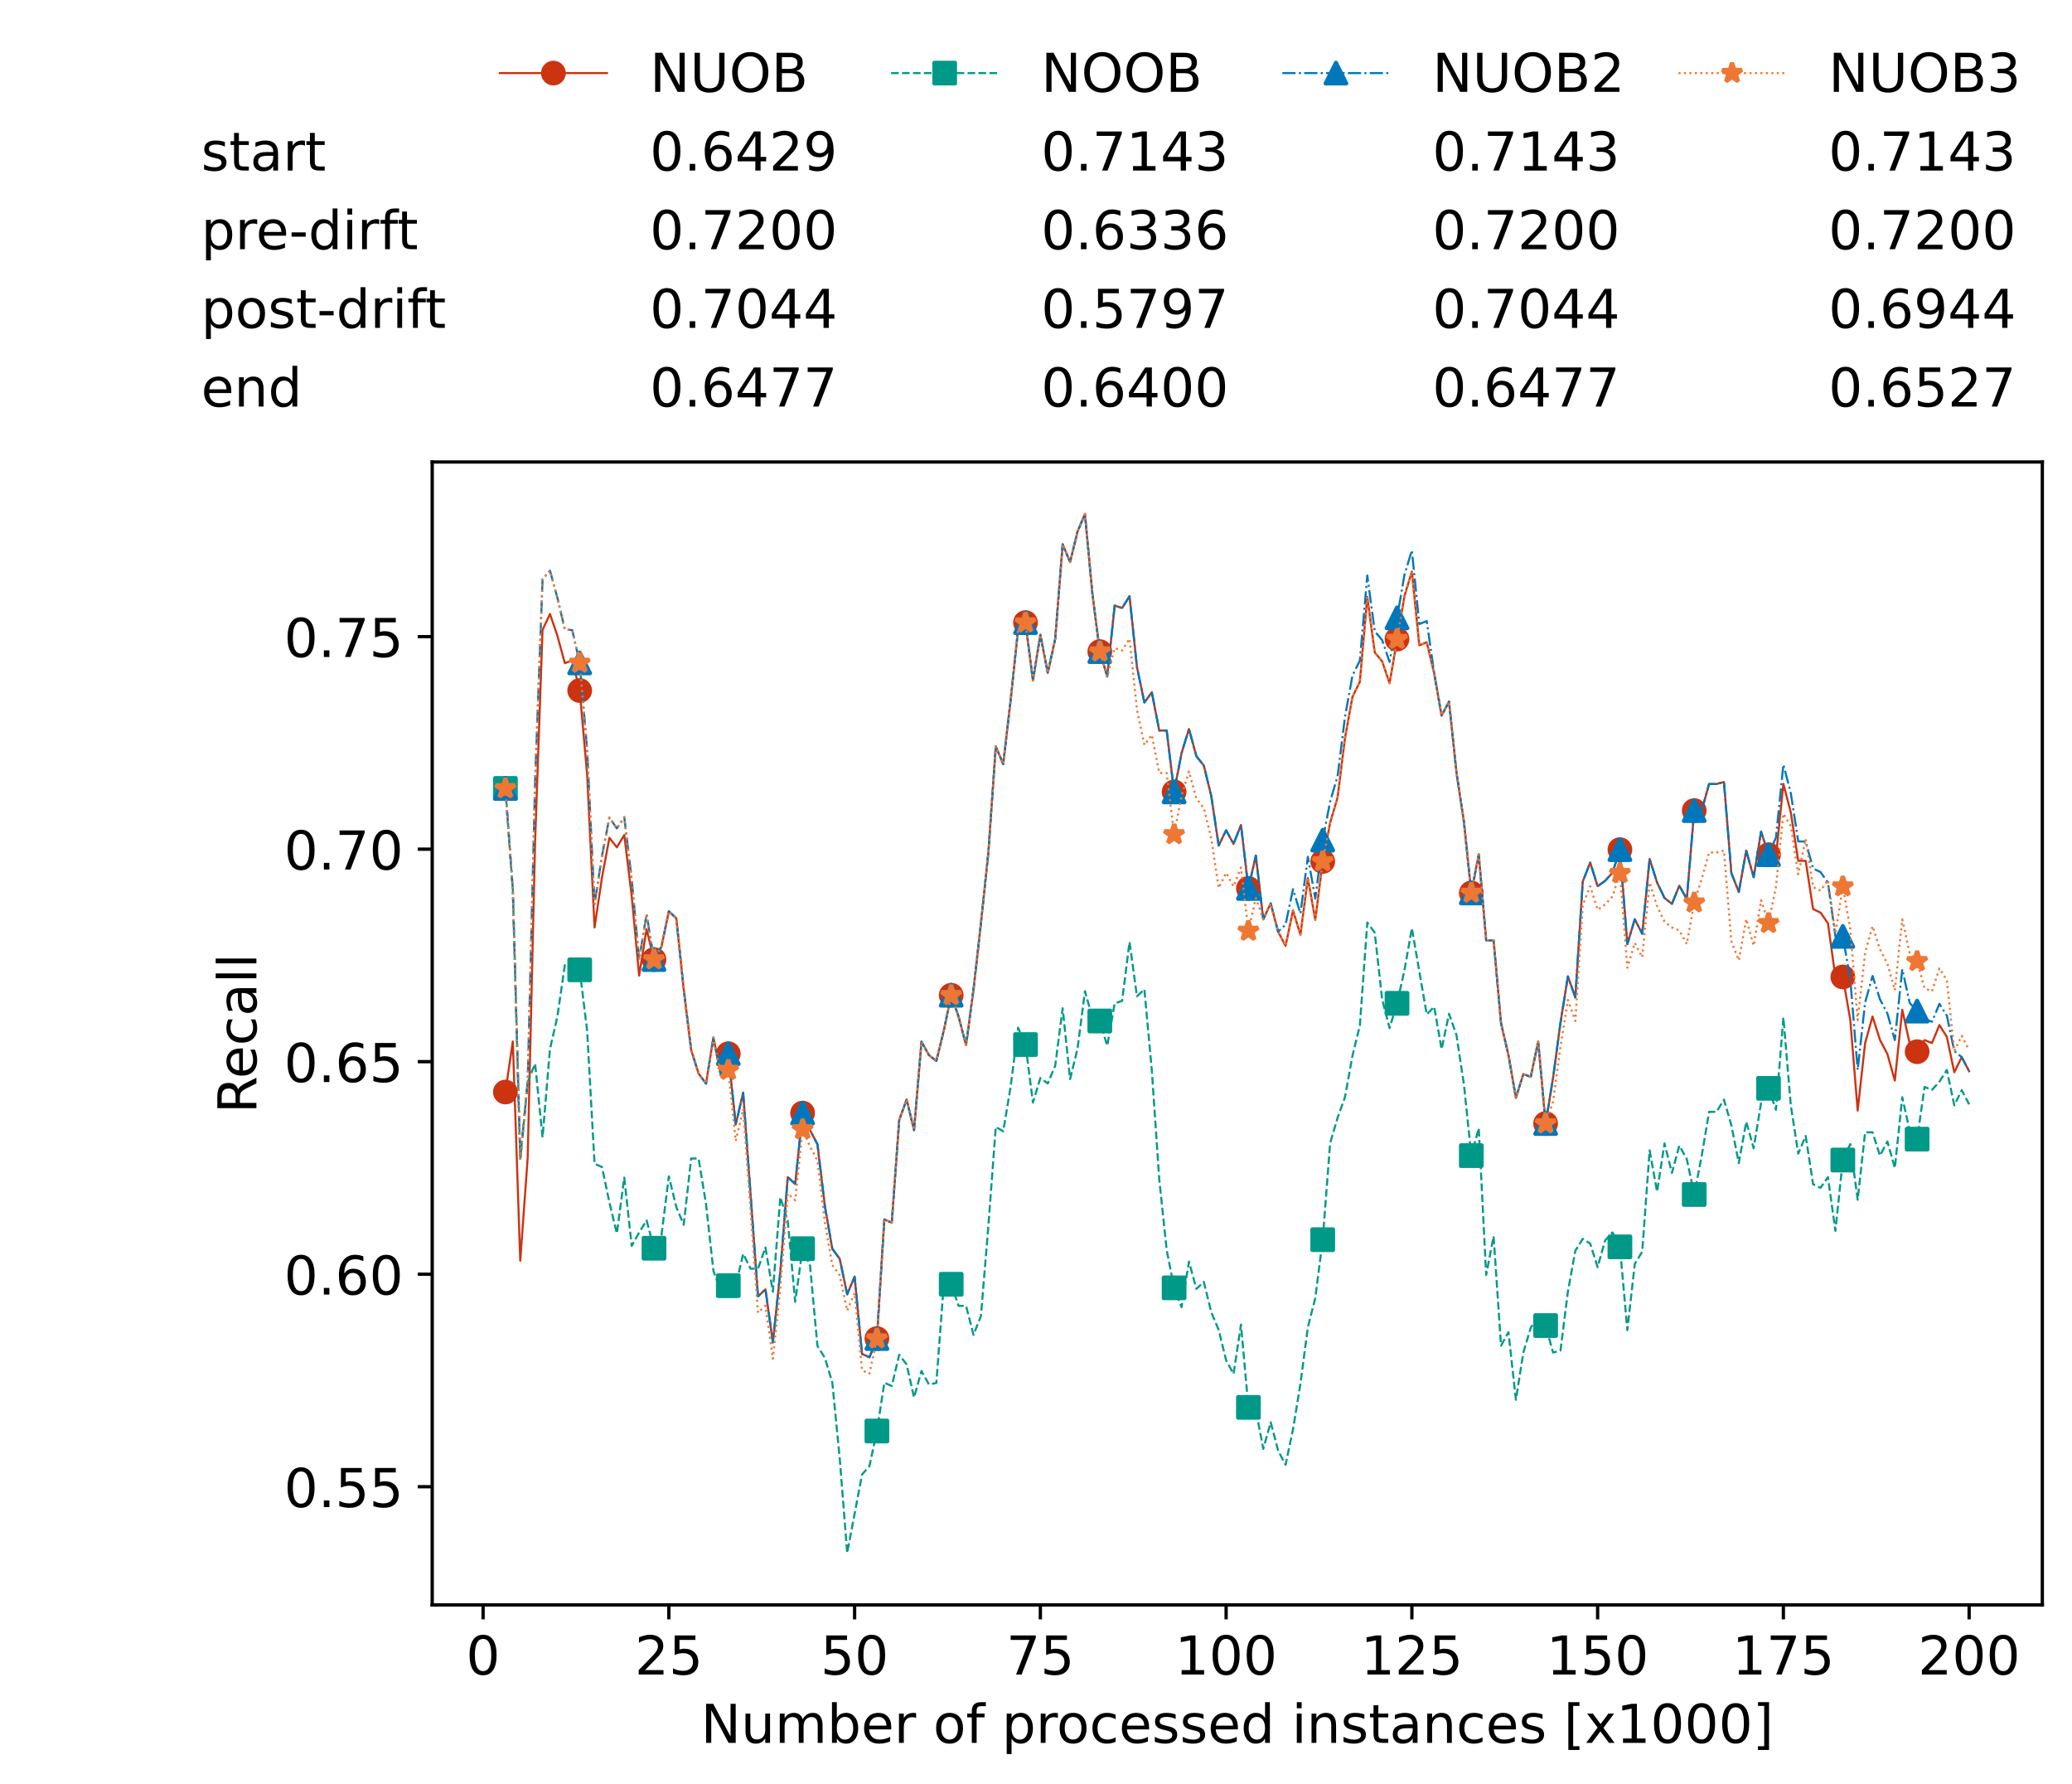 <?xml version="1.0" encoding="utf-8" standalone="no"?>
<!DOCTYPE svg PUBLIC "-//W3C//DTD SVG 1.1//EN"
  "http://www.w3.org/Graphics/SVG/1.1/DTD/svg11.dtd">
<!-- Created with matplotlib (https://matplotlib.org/) -->
<svg height="432.615pt" version="1.1" viewBox="0 0 502.65 432.615" width="502.65pt" xmlns="http://www.w3.org/2000/svg" xmlns:xlink="http://www.w3.org/1999/xlink">
 <defs>
  <style type="text/css">*{stroke-linecap:butt;stroke-linejoin:round;}</style>
 </defs>
 <g id="figure_1">
  <g id="patch_1">
   <path d="M 0 432.615 
L 502.65 432.615 
L 502.65 0 
L 0 0 
z
" style="fill:#ffffff;"/>
  </g>
  <g id="axes_1">
   <g id="patch_2">
    <path d="M 104.85 389.252 
L 495.45 389.252 
L 495.45 112.052 
L 104.85 112.052 
z
" style="fill:#ffffff;"/>
   </g>
   <g id="matplotlib.axis_1">
    <g id="xtick_1">
     <g id="line2d_1">
      <defs>
       <path d="M 0 0 
L 0 3.5 
" id="m4666280cbf" style="stroke:#000000;stroke-width:0.8;"/>
      </defs>
      <g>
       <use style="stroke:#000000;stroke-width:0.8;" x="117.197" xlink:href="#m4666280cbf" y="389.252"/>
      </g>
     </g>
     <g id="text_1">
      <!-- 0 -->
      <g transform="translate(113.061 406.13)scale(0.13 -0.13)">
       <defs>
        <path d="M 31.781 66.406 
Q 24.172 66.406 20.328 58.906 
Q 16.5 51.422 16.5 36.375 
Q 16.5 21.391 20.328 13.891 
Q 24.172 6.391 31.781 6.391 
Q 39.453 6.391 43.281 13.891 
Q 47.125 21.391 47.125 36.375 
Q 47.125 51.422 43.281 58.906 
Q 39.453 66.406 31.781 66.406 
z
M 31.781 74.219 
Q 44.047 74.219 50.516 64.516 
Q 56.984 54.828 56.984 36.375 
Q 56.984 17.969 50.516 8.266 
Q 44.047 -1.422 31.781 -1.422 
Q 19.531 -1.422 13.062 8.266 
Q 6.594 17.969 6.594 36.375 
Q 6.594 54.828 13.062 64.516 
Q 19.531 74.219 31.781 74.219 
z
" id="DejaVuSans-48"/>
       </defs>
       <use xlink:href="#DejaVuSans-48"/>
      </g>
     </g>
    </g>
    <g id="xtick_2">
     <g id="line2d_2">
      <g>
       <use style="stroke:#000000;stroke-width:0.8;" x="162.259" xlink:href="#m4666280cbf" y="389.252"/>
      </g>
     </g>
     <g id="text_2">
      <!-- 25 -->
      <g transform="translate(153.988 406.13)scale(0.13 -0.13)">
       <defs>
        <path d="M 19.188 8.297 
L 53.609 8.297 
L 53.609 0 
L 7.328 0 
L 7.328 8.297 
Q 12.938 14.109 22.625 23.891 
Q 32.328 33.688 34.812 36.531 
Q 39.547 41.844 41.422 45.531 
Q 43.312 49.219 43.312 52.781 
Q 43.312 58.594 39.234 62.25 
Q 35.156 65.922 28.609 65.922 
Q 23.969 65.922 18.812 64.312 
Q 13.672 62.703 7.812 59.422 
L 7.812 69.391 
Q 13.766 71.781 18.938 73 
Q 24.125 74.219 28.422 74.219 
Q 39.75 74.219 46.484 68.547 
Q 53.219 62.891 53.219 53.422 
Q 53.219 48.922 51.531 44.891 
Q 49.859 40.875 45.406 35.406 
Q 44.188 33.984 37.641 27.219 
Q 31.109 20.453 19.188 8.297 
z
" id="DejaVuSans-50"/>
        <path d="M 10.797 72.906 
L 49.516 72.906 
L 49.516 64.594 
L 19.828 64.594 
L 19.828 46.734 
Q 21.969 47.469 24.109 47.828 
Q 26.266 48.188 28.422 48.188 
Q 40.625 48.188 47.75 41.5 
Q 54.891 34.812 54.891 23.391 
Q 54.891 11.625 47.562 5.094 
Q 40.234 -1.422 26.906 -1.422 
Q 22.312 -1.422 17.547 -0.641 
Q 12.797 0.141 7.719 1.703 
L 7.719 11.625 
Q 12.109 9.234 16.797 8.062 
Q 21.484 6.891 26.703 6.891 
Q 35.156 6.891 40.078 11.328 
Q 45.016 15.766 45.016 23.391 
Q 45.016 31 40.078 35.438 
Q 35.156 39.891 26.703 39.891 
Q 22.75 39.891 18.812 39.016 
Q 14.891 38.141 10.797 36.281 
z
" id="DejaVuSans-53"/>
       </defs>
       <use xlink:href="#DejaVuSans-50"/>
       <use x="63.623" xlink:href="#DejaVuSans-53"/>
      </g>
     </g>
    </g>
    <g id="xtick_3">
     <g id="line2d_3">
      <g>
       <use style="stroke:#000000;stroke-width:0.8;" x="207.322" xlink:href="#m4666280cbf" y="389.252"/>
      </g>
     </g>
     <g id="text_3">
      <!-- 50 -->
      <g transform="translate(199.05 406.13)scale(0.13 -0.13)">
       <use xlink:href="#DejaVuSans-53"/>
       <use x="63.623" xlink:href="#DejaVuSans-48"/>
      </g>
     </g>
    </g>
    <g id="xtick_4">
     <g id="line2d_4">
      <g>
       <use style="stroke:#000000;stroke-width:0.8;" x="252.384" xlink:href="#m4666280cbf" y="389.252"/>
      </g>
     </g>
     <g id="text_4">
      <!-- 75 -->
      <g transform="translate(244.113 406.13)scale(0.13 -0.13)">
       <defs>
        <path d="M 8.203 72.906 
L 55.078 72.906 
L 55.078 68.703 
L 28.609 0 
L 18.312 0 
L 43.219 64.594 
L 8.203 64.594 
z
" id="DejaVuSans-55"/>
       </defs>
       <use xlink:href="#DejaVuSans-55"/>
       <use x="63.623" xlink:href="#DejaVuSans-53"/>
      </g>
     </g>
    </g>
    <g id="xtick_5">
     <g id="line2d_5">
      <g>
       <use style="stroke:#000000;stroke-width:0.8;" x="297.446" xlink:href="#m4666280cbf" y="389.252"/>
      </g>
     </g>
     <g id="text_5">
      <!-- 100 -->
      <g transform="translate(285.039 406.13)scale(0.13 -0.13)">
       <defs>
        <path d="M 12.406 8.297 
L 28.516 8.297 
L 28.516 63.922 
L 10.984 60.406 
L 10.984 69.391 
L 28.422 72.906 
L 38.281 72.906 
L 38.281 8.297 
L 54.391 8.297 
L 54.391 0 
L 12.406 0 
z
" id="DejaVuSans-49"/>
       </defs>
       <use xlink:href="#DejaVuSans-49"/>
       <use x="63.623" xlink:href="#DejaVuSans-48"/>
       <use x="127.246" xlink:href="#DejaVuSans-48"/>
      </g>
     </g>
    </g>
    <g id="xtick_6">
     <g id="line2d_6">
      <g>
       <use style="stroke:#000000;stroke-width:0.8;" x="342.509" xlink:href="#m4666280cbf" y="389.252"/>
      </g>
     </g>
     <g id="text_6">
      <!-- 125 -->
      <g transform="translate(330.102 406.13)scale(0.13 -0.13)">
       <use xlink:href="#DejaVuSans-49"/>
       <use x="63.623" xlink:href="#DejaVuSans-50"/>
       <use x="127.246" xlink:href="#DejaVuSans-53"/>
      </g>
     </g>
    </g>
    <g id="xtick_7">
     <g id="line2d_7">
      <g>
       <use style="stroke:#000000;stroke-width:0.8;" x="387.571" xlink:href="#m4666280cbf" y="389.252"/>
      </g>
     </g>
     <g id="text_7">
      <!-- 150 -->
      <g transform="translate(375.164 406.13)scale(0.13 -0.13)">
       <use xlink:href="#DejaVuSans-49"/>
       <use x="63.623" xlink:href="#DejaVuSans-53"/>
       <use x="127.246" xlink:href="#DejaVuSans-48"/>
      </g>
     </g>
    </g>
    <g id="xtick_8">
     <g id="line2d_8">
      <g>
       <use style="stroke:#000000;stroke-width:0.8;" x="432.633" xlink:href="#m4666280cbf" y="389.252"/>
      </g>
     </g>
     <g id="text_8">
      <!-- 175 -->
      <g transform="translate(420.226 406.13)scale(0.13 -0.13)">
       <use xlink:href="#DejaVuSans-49"/>
       <use x="63.623" xlink:href="#DejaVuSans-55"/>
       <use x="127.246" xlink:href="#DejaVuSans-53"/>
      </g>
     </g>
    </g>
    <g id="xtick_9">
     <g id="line2d_9">
      <g>
       <use style="stroke:#000000;stroke-width:0.8;" x="477.695" xlink:href="#m4666280cbf" y="389.252"/>
      </g>
     </g>
     <g id="text_9">
      <!-- 200 -->
      <g transform="translate(465.289 406.13)scale(0.13 -0.13)">
       <use xlink:href="#DejaVuSans-50"/>
       <use x="63.623" xlink:href="#DejaVuSans-48"/>
       <use x="127.246" xlink:href="#DejaVuSans-48"/>
      </g>
     </g>
    </g>
    <g id="text_10">
     <!-- Number of processed instances [x1000] -->
     <g transform="translate(170.025 422.711)scale(0.13 -0.13)">
      <defs>
       <path d="M 9.812 72.906 
L 23.094 72.906 
L 55.422 11.922 
L 55.422 72.906 
L 64.984 72.906 
L 64.984 0 
L 51.703 0 
L 19.391 60.984 
L 19.391 0 
L 9.812 0 
z
" id="DejaVuSans-78"/>
       <path d="M 8.5 21.578 
L 8.5 54.688 
L 17.484 54.688 
L 17.484 21.922 
Q 17.484 14.156 20.5 10.266 
Q 23.531 6.391 29.594 6.391 
Q 36.859 6.391 41.078 11.031 
Q 45.312 15.672 45.312 23.688 
L 45.312 54.688 
L 54.297 54.688 
L 54.297 0 
L 45.312 0 
L 45.312 8.406 
Q 42.047 3.422 37.719 1 
Q 33.406 -1.422 27.688 -1.422 
Q 18.266 -1.422 13.375 4.438 
Q 8.5 10.297 8.5 21.578 
z
M 31.109 56 
z
" id="DejaVuSans-117"/>
       <path d="M 52 44.188 
Q 55.375 50.25 60.062 53.125 
Q 64.75 56 71.094 56 
Q 79.641 56 84.281 50.016 
Q 88.922 44.047 88.922 33.016 
L 88.922 0 
L 79.891 0 
L 79.891 32.719 
Q 79.891 40.578 77.094 44.375 
Q 74.312 48.188 68.609 48.188 
Q 61.625 48.188 57.562 43.547 
Q 53.516 38.922 53.516 30.906 
L 53.516 0 
L 44.484 0 
L 44.484 32.719 
Q 44.484 40.625 41.703 44.406 
Q 38.922 48.188 33.109 48.188 
Q 26.219 48.188 22.156 43.531 
Q 18.109 38.875 18.109 30.906 
L 18.109 0 
L 9.078 0 
L 9.078 54.688 
L 18.109 54.688 
L 18.109 46.188 
Q 21.188 51.219 25.484 53.609 
Q 29.781 56 35.688 56 
Q 41.656 56 45.828 52.969 
Q 50 49.953 52 44.188 
z
" id="DejaVuSans-109"/>
       <path d="M 48.688 27.297 
Q 48.688 37.203 44.609 42.844 
Q 40.531 48.484 33.406 48.484 
Q 26.266 48.484 22.188 42.844 
Q 18.109 37.203 18.109 27.297 
Q 18.109 17.391 22.188 11.75 
Q 26.266 6.109 33.406 6.109 
Q 40.531 6.109 44.609 11.75 
Q 48.688 17.391 48.688 27.297 
z
M 18.109 46.391 
Q 20.953 51.266 25.266 53.625 
Q 29.594 56 35.594 56 
Q 45.562 56 51.781 48.094 
Q 58.016 40.188 58.016 27.297 
Q 58.016 14.406 51.781 6.484 
Q 45.562 -1.422 35.594 -1.422 
Q 29.594 -1.422 25.266 0.953 
Q 20.953 3.328 18.109 8.203 
L 18.109 0 
L 9.078 0 
L 9.078 75.984 
L 18.109 75.984 
z
" id="DejaVuSans-98"/>
       <path d="M 56.203 29.594 
L 56.203 25.203 
L 14.891 25.203 
Q 15.484 15.922 20.484 11.062 
Q 25.484 6.203 34.422 6.203 
Q 39.594 6.203 44.453 7.469 
Q 49.312 8.734 54.109 11.281 
L 54.109 2.781 
Q 49.266 0.734 44.188 -0.344 
Q 39.109 -1.422 33.891 -1.422 
Q 20.797 -1.422 13.156 6.188 
Q 5.516 13.812 5.516 26.812 
Q 5.516 40.234 12.766 48.109 
Q 20.016 56 32.328 56 
Q 43.359 56 49.781 48.891 
Q 56.203 41.797 56.203 29.594 
z
M 47.219 32.234 
Q 47.125 39.594 43.094 43.984 
Q 39.062 48.391 32.422 48.391 
Q 24.906 48.391 20.391 44.141 
Q 15.875 39.891 15.188 32.172 
z
" id="DejaVuSans-101"/>
       <path d="M 41.109 46.297 
Q 39.594 47.172 37.812 47.578 
Q 36.031 48 33.891 48 
Q 26.266 48 22.188 43.047 
Q 18.109 38.094 18.109 28.812 
L 18.109 0 
L 9.078 0 
L 9.078 54.688 
L 18.109 54.688 
L 18.109 46.188 
Q 20.953 51.172 25.484 53.578 
Q 30.031 56 36.531 56 
Q 37.453 56 38.578 55.875 
Q 39.703 55.766 41.062 55.516 
z
" id="DejaVuSans-114"/>
       <path id="DejaVuSans-32"/>
       <path d="M 30.609 48.391 
Q 23.391 48.391 19.188 42.75 
Q 14.984 37.109 14.984 27.297 
Q 14.984 17.484 19.156 11.844 
Q 23.344 6.203 30.609 6.203 
Q 37.797 6.203 41.984 11.859 
Q 46.188 17.531 46.188 27.297 
Q 46.188 37.016 41.984 42.703 
Q 37.797 48.391 30.609 48.391 
z
M 30.609 56 
Q 42.328 56 49.016 48.375 
Q 55.719 40.766 55.719 27.297 
Q 55.719 13.875 49.016 6.219 
Q 42.328 -1.422 30.609 -1.422 
Q 18.844 -1.422 12.172 6.219 
Q 5.516 13.875 5.516 27.297 
Q 5.516 40.766 12.172 48.375 
Q 18.844 56 30.609 56 
z
" id="DejaVuSans-111"/>
       <path d="M 37.109 75.984 
L 37.109 68.5 
L 28.516 68.5 
Q 23.688 68.5 21.797 66.547 
Q 19.922 64.594 19.922 59.516 
L 19.922 54.688 
L 34.719 54.688 
L 34.719 47.703 
L 19.922 47.703 
L 19.922 0 
L 10.891 0 
L 10.891 47.703 
L 2.297 47.703 
L 2.297 54.688 
L 10.891 54.688 
L 10.891 58.5 
Q 10.891 67.625 15.141 71.797 
Q 19.391 75.984 28.609 75.984 
z
" id="DejaVuSans-102"/>
       <path d="M 18.109 8.203 
L 18.109 -20.797 
L 9.078 -20.797 
L 9.078 54.688 
L 18.109 54.688 
L 18.109 46.391 
Q 20.953 51.266 25.266 53.625 
Q 29.594 56 35.594 56 
Q 45.562 56 51.781 48.094 
Q 58.016 40.188 58.016 27.297 
Q 58.016 14.406 51.781 6.484 
Q 45.562 -1.422 35.594 -1.422 
Q 29.594 -1.422 25.266 0.953 
Q 20.953 3.328 18.109 8.203 
z
M 48.688 27.297 
Q 48.688 37.203 44.609 42.844 
Q 40.531 48.484 33.406 48.484 
Q 26.266 48.484 22.188 42.844 
Q 18.109 37.203 18.109 27.297 
Q 18.109 17.391 22.188 11.75 
Q 26.266 6.109 33.406 6.109 
Q 40.531 6.109 44.609 11.75 
Q 48.688 17.391 48.688 27.297 
z
" id="DejaVuSans-112"/>
       <path d="M 48.781 52.594 
L 48.781 44.188 
Q 44.969 46.297 41.141 47.344 
Q 37.312 48.391 33.406 48.391 
Q 24.656 48.391 19.812 42.844 
Q 14.984 37.312 14.984 27.297 
Q 14.984 17.281 19.812 11.734 
Q 24.656 6.203 33.406 6.203 
Q 37.312 6.203 41.141 7.25 
Q 44.969 8.297 48.781 10.406 
L 48.781 2.094 
Q 45.016 0.344 40.984 -0.531 
Q 36.969 -1.422 32.422 -1.422 
Q 20.062 -1.422 12.781 6.344 
Q 5.516 14.109 5.516 27.297 
Q 5.516 40.672 12.859 48.328 
Q 20.219 56 33.016 56 
Q 37.156 56 41.109 55.141 
Q 45.062 54.297 48.781 52.594 
z
" id="DejaVuSans-99"/>
       <path d="M 44.281 53.078 
L 44.281 44.578 
Q 40.484 46.531 36.375 47.5 
Q 32.281 48.484 27.875 48.484 
Q 21.188 48.484 17.844 46.438 
Q 14.5 44.391 14.5 40.281 
Q 14.5 37.156 16.891 35.375 
Q 19.281 33.594 26.516 31.984 
L 29.594 31.297 
Q 39.156 29.25 43.188 25.516 
Q 47.219 21.781 47.219 15.094 
Q 47.219 7.469 41.188 3.016 
Q 35.156 -1.422 24.609 -1.422 
Q 20.219 -1.422 15.453 -0.562 
Q 10.688 0.297 5.422 2 
L 5.422 11.281 
Q 10.406 8.688 15.234 7.391 
Q 20.062 6.109 24.812 6.109 
Q 31.156 6.109 34.562 8.281 
Q 37.984 10.453 37.984 14.406 
Q 37.984 18.062 35.516 20.016 
Q 33.062 21.969 24.703 23.781 
L 21.578 24.516 
Q 13.234 26.266 9.516 29.906 
Q 5.812 33.547 5.812 39.891 
Q 5.812 47.609 11.281 51.797 
Q 16.75 56 26.812 56 
Q 31.781 56 36.172 55.266 
Q 40.578 54.547 44.281 53.078 
z
" id="DejaVuSans-115"/>
       <path d="M 45.406 46.391 
L 45.406 75.984 
L 54.391 75.984 
L 54.391 0 
L 45.406 0 
L 45.406 8.203 
Q 42.578 3.328 38.25 0.953 
Q 33.938 -1.422 27.875 -1.422 
Q 17.969 -1.422 11.734 6.484 
Q 5.516 14.406 5.516 27.297 
Q 5.516 40.188 11.734 48.094 
Q 17.969 56 27.875 56 
Q 33.938 56 38.25 53.625 
Q 42.578 51.266 45.406 46.391 
z
M 14.797 27.297 
Q 14.797 17.391 18.875 11.75 
Q 22.953 6.109 30.078 6.109 
Q 37.203 6.109 41.297 11.75 
Q 45.406 17.391 45.406 27.297 
Q 45.406 37.203 41.297 42.844 
Q 37.203 48.484 30.078 48.484 
Q 22.953 48.484 18.875 42.844 
Q 14.797 37.203 14.797 27.297 
z
" id="DejaVuSans-100"/>
       <path d="M 9.422 54.688 
L 18.406 54.688 
L 18.406 0 
L 9.422 0 
z
M 9.422 75.984 
L 18.406 75.984 
L 18.406 64.594 
L 9.422 64.594 
z
" id="DejaVuSans-105"/>
       <path d="M 54.891 33.016 
L 54.891 0 
L 45.906 0 
L 45.906 32.719 
Q 45.906 40.484 42.875 44.328 
Q 39.844 48.188 33.797 48.188 
Q 26.516 48.188 22.312 43.547 
Q 18.109 38.922 18.109 30.906 
L 18.109 0 
L 9.078 0 
L 9.078 54.688 
L 18.109 54.688 
L 18.109 46.188 
Q 21.344 51.125 25.703 53.562 
Q 30.078 56 35.797 56 
Q 45.219 56 50.047 50.172 
Q 54.891 44.344 54.891 33.016 
z
" id="DejaVuSans-110"/>
       <path d="M 18.312 70.219 
L 18.312 54.688 
L 36.812 54.688 
L 36.812 47.703 
L 18.312 47.703 
L 18.312 18.016 
Q 18.312 11.328 20.141 9.422 
Q 21.969 7.516 27.594 7.516 
L 36.812 7.516 
L 36.812 0 
L 27.594 0 
Q 17.188 0 13.234 3.875 
Q 9.281 7.766 9.281 18.016 
L 9.281 47.703 
L 2.688 47.703 
L 2.688 54.688 
L 9.281 54.688 
L 9.281 70.219 
z
" id="DejaVuSans-116"/>
       <path d="M 34.281 27.484 
Q 23.391 27.484 19.188 25 
Q 14.984 22.516 14.984 16.5 
Q 14.984 11.719 18.141 8.906 
Q 21.297 6.109 26.703 6.109 
Q 34.188 6.109 38.703 11.406 
Q 43.219 16.703 43.219 25.484 
L 43.219 27.484 
z
M 52.203 31.203 
L 52.203 0 
L 43.219 0 
L 43.219 8.297 
Q 40.141 3.328 35.547 0.953 
Q 30.953 -1.422 24.312 -1.422 
Q 15.922 -1.422 10.953 3.297 
Q 6 8.016 6 15.922 
Q 6 25.141 12.172 29.828 
Q 18.359 34.516 30.609 34.516 
L 43.219 34.516 
L 43.219 35.406 
Q 43.219 41.609 39.141 45 
Q 35.062 48.391 27.688 48.391 
Q 23 48.391 18.547 47.266 
Q 14.109 46.141 10.016 43.891 
L 10.016 52.203 
Q 14.938 54.109 19.578 55.047 
Q 24.219 56 28.609 56 
Q 40.484 56 46.344 49.844 
Q 52.203 43.703 52.203 31.203 
z
" id="DejaVuSans-97"/>
       <path d="M 8.594 75.984 
L 29.297 75.984 
L 29.297 69 
L 17.578 69 
L 17.578 -6.203 
L 29.297 -6.203 
L 29.297 -13.188 
L 8.594 -13.188 
z
" id="DejaVuSans-91"/>
       <path d="M 54.891 54.688 
L 35.109 28.078 
L 55.906 0 
L 45.312 0 
L 29.391 21.484 
L 13.484 0 
L 2.875 0 
L 24.125 28.609 
L 4.688 54.688 
L 15.281 54.688 
L 29.781 35.203 
L 44.281 54.688 
z
" id="DejaVuSans-120"/>
       <path d="M 30.422 75.984 
L 30.422 -13.188 
L 9.719 -13.188 
L 9.719 -6.203 
L 21.391 -6.203 
L 21.391 69 
L 9.719 69 
L 9.719 75.984 
z
" id="DejaVuSans-93"/>
      </defs>
      <use xlink:href="#DejaVuSans-78"/>
      <use x="74.805" xlink:href="#DejaVuSans-117"/>
      <use x="138.184" xlink:href="#DejaVuSans-109"/>
      <use x="235.596" xlink:href="#DejaVuSans-98"/>
      <use x="299.072" xlink:href="#DejaVuSans-101"/>
      <use x="360.596" xlink:href="#DejaVuSans-114"/>
      <use x="401.709" xlink:href="#DejaVuSans-32"/>
      <use x="433.496" xlink:href="#DejaVuSans-111"/>
      <use x="494.678" xlink:href="#DejaVuSans-102"/>
      <use x="529.883" xlink:href="#DejaVuSans-32"/>
      <use x="561.67" xlink:href="#DejaVuSans-112"/>
      <use x="625.146" xlink:href="#DejaVuSans-114"/>
      <use x="664.01" xlink:href="#DejaVuSans-111"/>
      <use x="725.191" xlink:href="#DejaVuSans-99"/>
      <use x="780.172" xlink:href="#DejaVuSans-101"/>
      <use x="841.695" xlink:href="#DejaVuSans-115"/>
      <use x="893.795" xlink:href="#DejaVuSans-115"/>
      <use x="945.895" xlink:href="#DejaVuSans-101"/>
      <use x="1007.418" xlink:href="#DejaVuSans-100"/>
      <use x="1070.895" xlink:href="#DejaVuSans-32"/>
      <use x="1102.682" xlink:href="#DejaVuSans-105"/>
      <use x="1130.465" xlink:href="#DejaVuSans-110"/>
      <use x="1193.844" xlink:href="#DejaVuSans-115"/>
      <use x="1245.943" xlink:href="#DejaVuSans-116"/>
      <use x="1285.152" xlink:href="#DejaVuSans-97"/>
      <use x="1346.432" xlink:href="#DejaVuSans-110"/>
      <use x="1409.811" xlink:href="#DejaVuSans-99"/>
      <use x="1464.791" xlink:href="#DejaVuSans-101"/>
      <use x="1526.314" xlink:href="#DejaVuSans-115"/>
      <use x="1578.414" xlink:href="#DejaVuSans-32"/>
      <use x="1610.201" xlink:href="#DejaVuSans-91"/>
      <use x="1649.215" xlink:href="#DejaVuSans-120"/>
      <use x="1708.395" xlink:href="#DejaVuSans-49"/>
      <use x="1772.018" xlink:href="#DejaVuSans-48"/>
      <use x="1835.641" xlink:href="#DejaVuSans-48"/>
      <use x="1899.264" xlink:href="#DejaVuSans-48"/>
      <use x="1962.887" xlink:href="#DejaVuSans-93"/>
     </g>
    </g>
   </g>
   <g id="matplotlib.axis_2">
    <g id="ytick_1">
     <g id="line2d_10">
      <defs>
       <path d="M 0 0 
L -3.5 0 
" id="m0265a4d4b9" style="stroke:#000000;stroke-width:0.8;"/>
      </defs>
      <g>
       <use style="stroke:#000000;stroke-width:0.8;" x="104.85" xlink:href="#m0265a4d4b9" y="360.579"/>
      </g>
     </g>
     <g id="text_11">
      <!-- 0.55 -->
      <g transform="translate(68.905 365.518)scale(0.13 -0.13)">
       <defs>
        <path d="M 10.688 12.406 
L 21 12.406 
L 21 0 
L 10.688 0 
z
" id="DejaVuSans-46"/>
       </defs>
       <use xlink:href="#DejaVuSans-48"/>
       <use x="63.623" xlink:href="#DejaVuSans-46"/>
       <use x="95.41" xlink:href="#DejaVuSans-53"/>
       <use x="159.033" xlink:href="#DejaVuSans-53"/>
      </g>
     </g>
    </g>
    <g id="ytick_2">
     <g id="line2d_11">
      <g>
       <use style="stroke:#000000;stroke-width:0.8;" x="104.85" xlink:href="#m0265a4d4b9" y="309.036"/>
      </g>
     </g>
     <g id="text_12">
      <!-- 0.60 -->
      <g transform="translate(68.905 313.975)scale(0.13 -0.13)">
       <defs>
        <path d="M 33.016 40.375 
Q 26.375 40.375 22.484 35.828 
Q 18.609 31.297 18.609 23.391 
Q 18.609 15.531 22.484 10.953 
Q 26.375 6.391 33.016 6.391 
Q 39.656 6.391 43.531 10.953 
Q 47.406 15.531 47.406 23.391 
Q 47.406 31.297 43.531 35.828 
Q 39.656 40.375 33.016 40.375 
z
M 52.594 71.297 
L 52.594 62.312 
Q 48.875 64.062 45.094 64.984 
Q 41.312 65.922 37.594 65.922 
Q 27.828 65.922 22.672 59.328 
Q 17.531 52.734 16.797 39.406 
Q 19.672 43.656 24.016 45.922 
Q 28.375 48.188 33.594 48.188 
Q 44.578 48.188 50.953 41.516 
Q 57.328 34.859 57.328 23.391 
Q 57.328 12.156 50.688 5.359 
Q 44.047 -1.422 33.016 -1.422 
Q 20.359 -1.422 13.672 8.266 
Q 6.984 17.969 6.984 36.375 
Q 6.984 53.656 15.188 63.938 
Q 23.391 74.219 37.203 74.219 
Q 40.922 74.219 44.703 73.484 
Q 48.484 72.75 52.594 71.297 
z
" id="DejaVuSans-54"/>
       </defs>
       <use xlink:href="#DejaVuSans-48"/>
       <use x="63.623" xlink:href="#DejaVuSans-46"/>
       <use x="95.41" xlink:href="#DejaVuSans-54"/>
       <use x="159.033" xlink:href="#DejaVuSans-48"/>
      </g>
     </g>
    </g>
    <g id="ytick_3">
     <g id="line2d_12">
      <g>
       <use style="stroke:#000000;stroke-width:0.8;" x="104.85" xlink:href="#m0265a4d4b9" y="257.493"/>
      </g>
     </g>
     <g id="text_13">
      <!-- 0.65 -->
      <g transform="translate(68.905 262.432)scale(0.13 -0.13)">
       <use xlink:href="#DejaVuSans-48"/>
       <use x="63.623" xlink:href="#DejaVuSans-46"/>
       <use x="95.41" xlink:href="#DejaVuSans-54"/>
       <use x="159.033" xlink:href="#DejaVuSans-53"/>
      </g>
     </g>
    </g>
    <g id="ytick_4">
     <g id="line2d_13">
      <g>
       <use style="stroke:#000000;stroke-width:0.8;" x="104.85" xlink:href="#m0265a4d4b9" y="205.949"/>
      </g>
     </g>
     <g id="text_14">
      <!-- 0.70 -->
      <g transform="translate(68.905 210.888)scale(0.13 -0.13)">
       <use xlink:href="#DejaVuSans-48"/>
       <use x="63.623" xlink:href="#DejaVuSans-46"/>
       <use x="95.41" xlink:href="#DejaVuSans-55"/>
       <use x="159.033" xlink:href="#DejaVuSans-48"/>
      </g>
     </g>
    </g>
    <g id="ytick_5">
     <g id="line2d_14">
      <g>
       <use style="stroke:#000000;stroke-width:0.8;" x="104.85" xlink:href="#m0265a4d4b9" y="154.406"/>
      </g>
     </g>
     <g id="text_15">
      <!-- 0.75 -->
      <g transform="translate(68.905 159.345)scale(0.13 -0.13)">
       <use xlink:href="#DejaVuSans-48"/>
       <use x="63.623" xlink:href="#DejaVuSans-46"/>
       <use x="95.41" xlink:href="#DejaVuSans-55"/>
       <use x="159.033" xlink:href="#DejaVuSans-53"/>
      </g>
     </g>
    </g>
    <g id="text_16">
     <!-- Recall -->
     <g transform="translate(62.201 270.044)rotate(-90)scale(0.13 -0.13)">
      <defs>
       <path d="M 44.391 34.188 
Q 47.562 33.109 50.562 29.594 
Q 53.562 26.078 56.594 19.922 
L 66.609 0 
L 56 0 
L 46.688 18.703 
Q 43.062 26.031 39.672 28.422 
Q 36.281 30.812 30.422 30.812 
L 19.672 30.812 
L 19.672 0 
L 9.812 0 
L 9.812 72.906 
L 32.078 72.906 
Q 44.578 72.906 50.734 67.672 
Q 56.891 62.453 56.891 51.906 
Q 56.891 45.016 53.688 40.469 
Q 50.484 35.938 44.391 34.188 
z
M 19.672 64.797 
L 19.672 38.922 
L 32.078 38.922 
Q 39.203 38.922 42.844 42.219 
Q 46.484 45.516 46.484 51.906 
Q 46.484 58.297 42.844 61.547 
Q 39.203 64.797 32.078 64.797 
z
" id="DejaVuSans-82"/>
       <path d="M 9.422 75.984 
L 18.406 75.984 
L 18.406 0 
L 9.422 0 
z
" id="DejaVuSans-108"/>
      </defs>
      <use xlink:href="#DejaVuSans-82"/>
      <use x="64.982" xlink:href="#DejaVuSans-101"/>
      <use x="126.506" xlink:href="#DejaVuSans-99"/>
      <use x="181.486" xlink:href="#DejaVuSans-97"/>
      <use x="242.766" xlink:href="#DejaVuSans-108"/>
      <use x="270.549" xlink:href="#DejaVuSans-108"/>
     </g>
    </g>
   </g>
   <g id="line2d_15"/>
   <g id="line2d_16"/>
   <g id="line2d_17"/>
   <g id="line2d_18"/>
   <g id="line2d_19"/>
   <g id="line2d_20">
    <path clip-path="url(#pcecec96c86)" d="M 122.605 264.856 
L 124.407 252.584 
L 126.21 305.763 
L 128.012 280.81 
L 129.815 203.986 
L 131.617 152.77 
L 133.419 148.913 
L 135.222 154.202 
L 137.024 160.832 
L 138.827 160.19 
L 140.629 167.474 
L 142.432 187.861 
L 144.234 224.936 
L 146.037 212.818 
L 147.839 203.197 
L 149.642 205.517 
L 151.444 202.51 
L 153.247 217.337 
L 155.049 236.632 
L 156.852 225.362 
L 158.654 232.725 
L 160.457 229.601 
L 162.259 221.01 
L 164.062 222.729 
L 165.864 239.91 
L 167.667 254.636 
L 169.469 260.363 
L 171.272 262.818 
L 173.074 251.644 
L 174.877 260.848 
L 176.679 255.562 
L 178.482 272.743 
L 180.284 265.011 
L 183.889 314.426 
L 185.692 312.708 
L 187.494 325.594 
L 189.297 308.413 
L 191.099 285.505 
L 192.902 287.141 
L 194.704 269.96 
L 196.507 274.095 
L 198.309 277.531 
L 200.112 292.564 
L 201.914 302.873 
L 203.717 305.327 
L 205.519 313.918 
L 207.322 309.623 
L 209.124 328.366 
L 210.927 329.184 
L 212.729 324.653 
L 214.532 295.757 
L 216.334 296.55 
L 218.137 271.679 
L 219.939 266.659 
L 221.742 274.104 
L 223.544 252.628 
L 225.347 255.9 
L 227.149 257.332 
L 228.952 249.969 
L 230.754 241.378 
L 232.557 246.615 
L 234.359 253.488 
L 236.162 240.016 
L 237.964 223.98 
L 239.767 206.799 
L 241.569 181.028 
L 243.372 185.323 
L 245.174 169.824 
L 246.976 152.643 
L 248.779 151.006 
L 250.581 165.064 
L 252.384 153.962 
L 254.186 163.213 
L 255.989 154.923 
L 257.791 132.015 
L 259.594 136.31 
L 261.396 128.947 
L 263.199 124.652 
L 265.001 143.981 
L 266.804 158.038 
L 268.606 164.062 
L 270.409 146.881 
L 272.211 147.467 
L 274.014 144.603 
L 275.816 161.785 
L 277.619 170.375 
L 279.421 167.921 
L 281.224 177.172 
L 283.026 177.172 
L 284.829 192.062 
L 286.631 182.691 
L 288.434 176.8 
L 290.236 183.408 
L 292.039 185.674 
L 293.841 193.037 
L 295.644 205.064 
L 297.446 201.382 
L 299.249 204.686 
L 301.051 200.084 
L 302.854 215.48 
L 304.656 207.503 
L 306.459 222.966 
L 308.261 219.101 
L 310.064 225.973 
L 311.866 229.409 
L 313.669 220.819 
L 315.471 226.709 
L 317.274 212.965 
L 319.076 223.097 
L 320.879 208.923 
L 322.681 199.551 
L 324.484 193.415 
L 326.286 178.997 
L 328.089 169.035 
L 329.891 165.353 
L 331.694 144.736 
L 333.496 158.236 
L 335.299 160.398 
L 337.101 165.716 
L 340.706 144.575 
L 342.509 138.627 
L 344.311 156.516 
L 346.114 155.779 
L 347.916 163.277 
L 349.719 173.585 
L 351.521 170.149 
L 353.324 187.33 
L 355.126 199.225 
L 356.928 216.571 
L 358.731 207.2 
L 360.533 228.062 
L 362.336 228.062 
L 364.138 248.149 
L 365.941 255.922 
L 367.743 266.23 
L 369.546 260.503 
L 371.348 261.173 
L 373.151 252.582 
L 374.953 272.496 
L 376.756 261.451 
L 378.558 248.07 
L 380.361 236.808 
L 382.163 241.906 
L 383.966 213.792 
L 385.768 209.21 
L 387.571 214.937 
L 389.373 213.648 
L 391.176 211.666 
L 392.978 206.069 
L 394.781 228.977 
L 396.583 222.952 
L 398.386 226.466 
L 400.188 208.309 
L 401.991 214.036 
L 403.793 217.785 
L 405.596 219.217 
L 407.398 214.799 
L 409.201 218.071 
L 411.003 196.595 
L 412.806 196.595 
L 414.608 190.152 
L 416.411 190.152 
L 418.213 189.656 
L 420.016 211.746 
L 421.818 216.328 
L 423.621 206.306 
L 425.423 212.748 
L 427.226 201.703 
L 429.028 207.301 
L 430.831 207.822 
L 432.633 190.12 
L 434.436 197.058 
L 436.238 208.773 
L 438.041 208.773 
L 439.843 220.487 
L 441.646 221.346 
L 443.448 223.923 
L 445.251 236.951 
L 447.053 236.951 
L 448.856 247.259 
L 450.658 269.349 
L 452.461 252.986 
L 454.263 246.544 
L 456.066 252.208 
L 457.868 255.644 
L 459.671 262.087 
L 461.473 244.906 
L 463.276 253.087 
L 465.078 255.07 
L 466.881 252.258 
L 468.683 252.974 
L 470.485 248.613 
L 472.288 251.476 
L 474.09 260.067 
L 475.893 256.385 
L 477.695 259.821 
L 477.695 259.821 
" style="fill:none;stroke:#cc3311;stroke-linecap:square;stroke-width:0.5;"/>
    <defs>
     <path d="M 0 2.5 
C 0.663 2.5 1.299 2.237 1.768 1.768 
C 2.237 1.299 2.5 0.663 2.5 0 
C 2.5 -0.663 2.237 -1.299 1.768 -1.768 
C 1.299 -2.237 0.663 -2.5 0 -2.5 
C -0.663 -2.5 -1.299 -2.237 -1.768 -1.768 
C -2.237 -1.299 -2.5 -0.663 -2.5 0 
C -2.5 0.663 -2.237 1.299 -1.768 1.768 
C -1.299 2.237 -0.663 2.5 0 2.5 
z
" id="m20502729e1" style="stroke:#cc3311;"/>
    </defs>
    <g clip-path="url(#pcecec96c86)">
     <use style="fill:#cc3311;stroke:#cc3311;" x="122.605" xlink:href="#m20502729e1" y="264.856"/>
     <use style="fill:#cc3311;stroke:#cc3311;" x="140.629" xlink:href="#m20502729e1" y="167.474"/>
     <use style="fill:#cc3311;stroke:#cc3311;" x="158.654" xlink:href="#m20502729e1" y="232.725"/>
     <use style="fill:#cc3311;stroke:#cc3311;" x="176.679" xlink:href="#m20502729e1" y="255.562"/>
     <use style="fill:#cc3311;stroke:#cc3311;" x="194.704" xlink:href="#m20502729e1" y="269.96"/>
     <use style="fill:#cc3311;stroke:#cc3311;" x="212.729" xlink:href="#m20502729e1" y="324.653"/>
     <use style="fill:#cc3311;stroke:#cc3311;" x="230.754" xlink:href="#m20502729e1" y="241.378"/>
     <use style="fill:#cc3311;stroke:#cc3311;" x="248.779" xlink:href="#m20502729e1" y="151.006"/>
     <use style="fill:#cc3311;stroke:#cc3311;" x="266.804" xlink:href="#m20502729e1" y="158.038"/>
     <use style="fill:#cc3311;stroke:#cc3311;" x="284.829" xlink:href="#m20502729e1" y="192.062"/>
     <use style="fill:#cc3311;stroke:#cc3311;" x="302.854" xlink:href="#m20502729e1" y="215.48"/>
     <use style="fill:#cc3311;stroke:#cc3311;" x="320.879" xlink:href="#m20502729e1" y="208.923"/>
     <use style="fill:#cc3311;stroke:#cc3311;" x="338.904" xlink:href="#m20502729e1" y="155.006"/>
     <use style="fill:#cc3311;stroke:#cc3311;" x="356.928" xlink:href="#m20502729e1" y="216.571"/>
     <use style="fill:#cc3311;stroke:#cc3311;" x="374.953" xlink:href="#m20502729e1" y="272.496"/>
     <use style="fill:#cc3311;stroke:#cc3311;" x="392.978" xlink:href="#m20502729e1" y="206.069"/>
     <use style="fill:#cc3311;stroke:#cc3311;" x="411.003" xlink:href="#m20502729e1" y="196.595"/>
     <use style="fill:#cc3311;stroke:#cc3311;" x="429.028" xlink:href="#m20502729e1" y="207.301"/>
     <use style="fill:#cc3311;stroke:#cc3311;" x="447.053" xlink:href="#m20502729e1" y="236.951"/>
     <use style="fill:#cc3311;stroke:#cc3311;" x="465.078" xlink:href="#m20502729e1" y="255.07"/>
    </g>
   </g>
   <g id="line2d_21"/>
   <g id="line2d_22"/>
   <g id="line2d_23"/>
   <g id="line2d_24"/>
   <g id="line2d_25">
    <path clip-path="url(#pcecec96c86)" d="M 122.605 191.223 
L 124.407 215.767 
L 126.21 281.219 
L 128.012 262.402 
L 129.815 257.984 
L 131.617 275.864 
L 133.419 254.422 
L 135.222 246.522 
L 137.024 234.084 
L 140.629 235.217 
L 142.432 249.959 
L 144.234 282.257 
L 146.037 283.037 
L 147.839 291.643 
L 149.642 299.173 
L 151.444 285.604 
L 153.247 302.178 
L 155.049 298.922 
L 156.852 295.991 
L 158.654 302.741 
L 160.457 299.617 
L 162.259 285.299 
L 164.062 292.745 
L 165.864 297.04 
L 167.667 280.974 
L 169.469 280.974 
L 171.272 292.019 
L 173.074 308.239 
L 174.877 313.148 
L 176.679 311.827 
L 178.482 311.827 
L 180.284 304.095 
L 182.087 307.7 
L 183.889 307.7 
L 185.692 302.545 
L 187.494 313.283 
L 189.297 290.375 
L 191.099 296.102 
L 192.902 315.738 
L 194.704 302.852 
L 196.507 306.987 
L 198.309 326.458 
L 200.112 329.322 
L 201.914 335.335 
L 203.717 353.744 
L 205.519 376.652 
L 209.124 357.616 
L 210.927 355.571 
L 212.729 347.074 
L 214.532 335.36 
L 216.334 336.153 
L 218.137 328.584 
L 219.939 330.927 
L 221.742 338.944 
L 223.544 332.502 
L 225.347 335.774 
L 227.149 335.416 
L 228.952 311.485 
L 230.754 311.485 
L 232.557 316.722 
L 234.359 316.722 
L 236.162 323.751 
L 237.964 319.169 
L 239.767 297.363 
L 241.569 273.309 
L 243.372 274.383 
L 245.174 263.57 
L 246.976 249.252 
L 248.779 253.343 
L 250.581 267.4 
L 252.384 261.453 
L 254.186 262.774 
L 255.989 258.449 
L 257.791 244.54 
L 259.594 261.722 
L 261.396 254.358 
L 263.199 240.399 
L 265.001 246.841 
L 266.804 247.622 
L 268.606 253.647 
L 270.409 243.338 
L 272.211 242.753 
L 274.014 228.435 
L 275.816 241.651 
L 277.619 239.933 
L 279.421 259.569 
L 281.224 286.001 
L 283.026 303.182 
L 284.829 312.346 
L 286.631 317.031 
L 288.434 305.986 
L 290.236 312.594 
L 292.039 310.895 
L 293.841 318.259 
L 295.644 322.554 
L 297.446 329.917 
L 299.249 333.221 
L 301.051 321.256 
L 302.854 341.338 
L 304.656 341.951 
L 306.459 351.401 
L 308.261 344.958 
L 310.064 351.83 
L 311.866 355.267 
L 313.669 346.676 
L 315.471 335.631 
L 317.274 321.886 
L 319.076 314.837 
L 320.879 300.663 
L 322.681 277.234 
L 324.484 271.098 
L 326.286 266.052 
L 328.089 256.09 
L 329.891 248.726 
L 331.694 223.736 
L 333.496 226.19 
L 335.299 242.41 
L 337.101 249.364 
L 338.904 243.34 
L 340.706 235.363 
L 342.509 225.12 
L 346.114 246.041 
L 347.916 244.167 
L 349.719 254.475 
L 351.521 245.885 
L 353.324 251.039 
L 355.126 262.934 
L 356.928 280.28 
L 358.731 273.621 
L 360.533 309.211 
L 362.336 299.839 
L 364.138 326.369 
L 365.941 323.096 
L 367.743 339.496 
L 369.546 328.042 
L 371.348 322.018 
L 373.151 319.154 
L 374.953 321.497 
L 376.756 328.042 
L 378.558 327.547 
L 380.361 313.253 
L 382.163 303.341 
L 383.966 300.457 
L 385.768 301.603 
L 387.571 307.33 
L 389.373 300.887 
L 391.176 298.905 
L 392.978 302.403 
L 394.781 322.598 
L 396.583 306.533 
L 398.386 303.604 
L 400.188 279.004 
L 401.991 289.026 
L 403.793 277.312 
L 405.596 284.471 
L 407.398 277.844 
L 409.201 281.116 
L 411.003 289.707 
L 412.806 280.4 
L 414.608 269.662 
L 416.411 269.662 
L 418.213 266.689 
L 420.016 272.919 
L 421.818 282.082 
L 423.621 272.06 
L 425.423 278.503 
L 427.226 267.458 
L 429.028 263.96 
L 430.831 269.166 
L 432.633 246.778 
L 434.436 268.09 
L 436.238 279.804 
L 438.041 275.509 
L 439.843 287.223 
L 441.646 288.082 
L 443.448 285.505 
L 445.251 298.532 
L 447.053 281.351 
L 448.856 277.486 
L 450.658 290.985 
L 452.461 274.622 
L 454.263 274.622 
L 456.066 280.286 
L 457.868 276.85 
L 459.671 283.293 
L 461.473 266.112 
L 463.276 274.293 
L 465.078 276.276 
L 466.881 263.624 
L 468.683 264.34 
L 470.485 262.358 
L 472.288 259.494 
L 474.09 268.085 
L 475.893 264.403 
L 477.695 267.839 
L 477.695 267.839 
" style="fill:none;stroke:#009988;stroke-dasharray:1.85,0.8;stroke-dashoffset:0;stroke-width:0.5;"/>
    <defs>
     <path d="M -2.5 2.5 
L 2.5 2.5 
L 2.5 -2.5 
L -2.5 -2.5 
z
" id="m9294768643" style="stroke:#009988;stroke-linejoin:miter;"/>
    </defs>
    <g clip-path="url(#pcecec96c86)">
     <use style="fill:#009988;stroke:#009988;stroke-linejoin:miter;" x="122.605" xlink:href="#m9294768643" y="191.223"/>
     <use style="fill:#009988;stroke:#009988;stroke-linejoin:miter;" x="140.629" xlink:href="#m9294768643" y="235.217"/>
     <use style="fill:#009988;stroke:#009988;stroke-linejoin:miter;" x="158.654" xlink:href="#m9294768643" y="302.741"/>
     <use style="fill:#009988;stroke:#009988;stroke-linejoin:miter;" x="176.679" xlink:href="#m9294768643" y="311.827"/>
     <use style="fill:#009988;stroke:#009988;stroke-linejoin:miter;" x="194.704" xlink:href="#m9294768643" y="302.852"/>
     <use style="fill:#009988;stroke:#009988;stroke-linejoin:miter;" x="212.729" xlink:href="#m9294768643" y="347.074"/>
     <use style="fill:#009988;stroke:#009988;stroke-linejoin:miter;" x="230.754" xlink:href="#m9294768643" y="311.485"/>
     <use style="fill:#009988;stroke:#009988;stroke-linejoin:miter;" x="248.779" xlink:href="#m9294768643" y="253.343"/>
     <use style="fill:#009988;stroke:#009988;stroke-linejoin:miter;" x="266.804" xlink:href="#m9294768643" y="247.622"/>
     <use style="fill:#009988;stroke:#009988;stroke-linejoin:miter;" x="284.829" xlink:href="#m9294768643" y="312.346"/>
     <use style="fill:#009988;stroke:#009988;stroke-linejoin:miter;" x="302.854" xlink:href="#m9294768643" y="341.338"/>
     <use style="fill:#009988;stroke:#009988;stroke-linejoin:miter;" x="320.879" xlink:href="#m9294768643" y="300.663"/>
     <use style="fill:#009988;stroke:#009988;stroke-linejoin:miter;" x="338.904" xlink:href="#m9294768643" y="243.34"/>
     <use style="fill:#009988;stroke:#009988;stroke-linejoin:miter;" x="356.928" xlink:href="#m9294768643" y="280.28"/>
     <use style="fill:#009988;stroke:#009988;stroke-linejoin:miter;" x="374.953" xlink:href="#m9294768643" y="321.497"/>
     <use style="fill:#009988;stroke:#009988;stroke-linejoin:miter;" x="392.978" xlink:href="#m9294768643" y="302.403"/>
     <use style="fill:#009988;stroke:#009988;stroke-linejoin:miter;" x="411.003" xlink:href="#m9294768643" y="289.707"/>
     <use style="fill:#009988;stroke:#009988;stroke-linejoin:miter;" x="429.028" xlink:href="#m9294768643" y="263.96"/>
     <use style="fill:#009988;stroke:#009988;stroke-linejoin:miter;" x="447.053" xlink:href="#m9294768643" y="281.351"/>
     <use style="fill:#009988;stroke:#009988;stroke-linejoin:miter;" x="465.078" xlink:href="#m9294768643" y="276.276"/>
    </g>
   </g>
   <g id="line2d_26"/>
   <g id="line2d_27"/>
   <g id="line2d_28"/>
   <g id="line2d_29"/>
   <g id="line2d_30">
    <path clip-path="url(#pcecec96c86)" d="M 122.605 191.223 
L 124.407 215.767 
L 126.21 281.219 
L 128.012 262.402 
L 129.815 189.259 
L 131.617 140.498 
L 133.419 138.394 
L 135.222 144.997 
L 137.024 152.651 
L 138.827 152.826 
L 140.629 160.78 
L 142.432 181.725 
L 144.234 219.272 
L 146.037 207.559 
L 147.839 198.288 
L 149.642 200.915 
L 151.444 198.179 
L 153.247 213.246 
L 155.049 232.756 
L 156.852 221.68 
L 158.654 232.725 
L 160.457 229.601 
L 162.259 221.01 
L 164.062 222.729 
L 165.864 239.91 
L 167.667 254.636 
L 169.469 260.363 
L 171.272 262.818 
L 173.074 251.644 
L 174.877 260.848 
L 176.679 255.562 
L 178.482 272.743 
L 180.284 265.011 
L 183.889 314.426 
L 185.692 312.708 
L 187.494 325.594 
L 189.297 308.413 
L 191.099 285.505 
L 192.902 287.141 
L 194.704 269.96 
L 196.507 274.095 
L 198.309 277.531 
L 200.112 292.564 
L 201.914 302.873 
L 203.717 305.327 
L 205.519 313.918 
L 207.322 309.623 
L 209.124 328.366 
L 210.927 329.184 
L 212.729 324.653 
L 214.532 295.757 
L 216.334 296.55 
L 218.137 271.679 
L 219.939 266.659 
L 221.742 274.104 
L 223.544 252.628 
L 225.347 255.9 
L 227.149 257.332 
L 228.952 249.969 
L 230.754 241.378 
L 232.557 246.615 
L 234.359 253.488 
L 236.162 240.016 
L 237.964 223.98 
L 239.767 206.799 
L 241.569 181.028 
L 243.372 185.323 
L 245.174 169.824 
L 246.976 152.643 
L 248.779 151.006 
L 250.581 165.064 
L 252.384 153.962 
L 254.186 163.213 
L 255.989 154.923 
L 257.791 132.015 
L 259.594 136.31 
L 261.396 128.947 
L 263.199 124.652 
L 265.001 143.981 
L 266.804 158.038 
L 268.606 164.062 
L 270.409 146.881 
L 272.211 147.467 
L 274.014 144.603 
L 275.816 161.785 
L 277.619 170.375 
L 279.421 167.921 
L 281.224 177.172 
L 283.026 177.172 
L 284.829 192.062 
L 286.631 182.691 
L 288.434 176.8 
L 290.236 183.408 
L 292.039 185.674 
L 293.841 193.037 
L 295.644 205.064 
L 297.446 201.382 
L 299.249 204.686 
L 301.051 200.084 
L 302.854 215.48 
L 304.656 207.503 
L 306.459 222.966 
L 308.261 219.101 
L 310.064 225.973 
L 311.866 224.255 
L 313.669 215.664 
L 315.471 221.555 
L 317.274 207.81 
L 319.076 217.943 
L 320.879 203.768 
L 322.681 194.397 
L 324.484 188.261 
L 326.286 173.843 
L 328.089 163.881 
L 329.891 160.199 
L 331.694 139.582 
L 333.496 153.081 
L 335.299 155.244 
L 337.101 160.562 
L 340.706 139.42 
L 342.509 133.473 
L 344.311 151.361 
L 346.114 150.625 
L 347.916 163.277 
L 349.719 173.585 
L 351.521 170.149 
L 353.324 187.33 
L 355.126 199.225 
L 356.928 216.571 
L 358.731 207.2 
L 360.533 228.062 
L 362.336 228.062 
L 364.138 248.149 
L 365.941 255.922 
L 367.743 266.23 
L 369.546 260.503 
L 371.348 261.173 
L 373.151 252.582 
L 374.953 272.496 
L 376.756 261.451 
L 378.558 248.07 
L 380.361 236.808 
L 382.163 241.906 
L 383.966 213.792 
L 385.768 209.21 
L 387.571 214.937 
L 389.373 213.648 
L 391.176 211.666 
L 392.978 206.069 
L 394.781 228.977 
L 396.583 222.952 
L 398.386 226.466 
L 400.188 208.309 
L 401.991 214.036 
L 403.793 217.785 
L 405.596 219.217 
L 407.398 214.799 
L 409.201 218.071 
L 411.003 196.595 
L 412.806 196.595 
L 414.608 190.152 
L 416.411 190.152 
L 418.213 189.656 
L 420.016 211.746 
L 421.818 216.328 
L 423.621 206.306 
L 425.423 212.748 
L 427.226 201.703 
L 429.028 207.301 
L 430.831 203.136 
L 432.633 185.434 
L 434.436 192.373 
L 436.238 204.087 
L 438.041 204.087 
L 439.843 210.647 
L 441.646 211.506 
L 443.448 214.083 
L 445.251 227.111 
L 447.053 227.111 
L 448.856 237.419 
L 450.658 259.509 
L 452.461 243.146 
L 454.263 236.703 
L 456.066 242.368 
L 457.868 245.804 
L 459.671 252.247 
L 461.473 235.066 
L 463.276 243.247 
L 466.881 247.104 
L 468.683 247.82 
L 470.485 243.458 
L 472.288 246.322 
L 474.09 254.912 
L 475.893 256.385 
L 477.695 259.821 
L 477.695 259.821 
" style="fill:none;stroke:#0077bb;stroke-dasharray:3.2,0.8,0.5,0.8;stroke-dashoffset:0;stroke-width:0.5;"/>
    <defs>
     <path d="M 0 -2.5 
L -2.5 2.5 
L 2.5 2.5 
z
" id="me773c1ca8b" style="stroke:#0077bb;stroke-linejoin:miter;"/>
    </defs>
    <g clip-path="url(#pcecec96c86)">
     <use style="fill:#0077bb;stroke:#0077bb;stroke-linejoin:miter;" x="122.605" xlink:href="#me773c1ca8b" y="191.223"/>
     <use style="fill:#0077bb;stroke:#0077bb;stroke-linejoin:miter;" x="140.629" xlink:href="#me773c1ca8b" y="160.78"/>
     <use style="fill:#0077bb;stroke:#0077bb;stroke-linejoin:miter;" x="158.654" xlink:href="#me773c1ca8b" y="232.725"/>
     <use style="fill:#0077bb;stroke:#0077bb;stroke-linejoin:miter;" x="176.679" xlink:href="#me773c1ca8b" y="255.562"/>
     <use style="fill:#0077bb;stroke:#0077bb;stroke-linejoin:miter;" x="194.704" xlink:href="#me773c1ca8b" y="269.96"/>
     <use style="fill:#0077bb;stroke:#0077bb;stroke-linejoin:miter;" x="212.729" xlink:href="#me773c1ca8b" y="324.653"/>
     <use style="fill:#0077bb;stroke:#0077bb;stroke-linejoin:miter;" x="230.754" xlink:href="#me773c1ca8b" y="241.378"/>
     <use style="fill:#0077bb;stroke:#0077bb;stroke-linejoin:miter;" x="248.779" xlink:href="#me773c1ca8b" y="151.006"/>
     <use style="fill:#0077bb;stroke:#0077bb;stroke-linejoin:miter;" x="266.804" xlink:href="#me773c1ca8b" y="158.038"/>
     <use style="fill:#0077bb;stroke:#0077bb;stroke-linejoin:miter;" x="284.829" xlink:href="#me773c1ca8b" y="192.062"/>
     <use style="fill:#0077bb;stroke:#0077bb;stroke-linejoin:miter;" x="302.854" xlink:href="#me773c1ca8b" y="215.48"/>
     <use style="fill:#0077bb;stroke:#0077bb;stroke-linejoin:miter;" x="320.879" xlink:href="#me773c1ca8b" y="203.768"/>
     <use style="fill:#0077bb;stroke:#0077bb;stroke-linejoin:miter;" x="338.904" xlink:href="#me773c1ca8b" y="149.852"/>
     <use style="fill:#0077bb;stroke:#0077bb;stroke-linejoin:miter;" x="356.928" xlink:href="#me773c1ca8b" y="216.571"/>
     <use style="fill:#0077bb;stroke:#0077bb;stroke-linejoin:miter;" x="374.953" xlink:href="#me773c1ca8b" y="272.496"/>
     <use style="fill:#0077bb;stroke:#0077bb;stroke-linejoin:miter;" x="392.978" xlink:href="#me773c1ca8b" y="206.069"/>
     <use style="fill:#0077bb;stroke:#0077bb;stroke-linejoin:miter;" x="411.003" xlink:href="#me773c1ca8b" y="196.595"/>
     <use style="fill:#0077bb;stroke:#0077bb;stroke-linejoin:miter;" x="429.028" xlink:href="#me773c1ca8b" y="207.301"/>
     <use style="fill:#0077bb;stroke:#0077bb;stroke-linejoin:miter;" x="447.053" xlink:href="#me773c1ca8b" y="227.111"/>
     <use style="fill:#0077bb;stroke:#0077bb;stroke-linejoin:miter;" x="465.078" xlink:href="#me773c1ca8b" y="245.23"/>
    </g>
   </g>
   <g id="line2d_31"/>
   <g id="line2d_32"/>
   <g id="line2d_33"/>
   <g id="line2d_34"/>
   <g id="line2d_35">
    <path clip-path="url(#pcecec96c86)" d="M 122.605 191.223 
L 124.407 215.767 
L 126.21 281.219 
L 128.012 262.402 
L 129.815 189.259 
L 131.617 140.498 
L 133.419 138.394 
L 135.222 144.997 
L 137.024 152.651 
L 138.827 152.826 
L 140.629 160.78 
L 142.432 181.725 
L 144.234 219.272 
L 146.037 207.559 
L 147.839 198.288 
L 149.642 200.915 
L 151.444 198.179 
L 153.247 213.246 
L 155.049 232.756 
L 156.852 221.68 
L 158.654 232.725 
L 160.457 229.601 
L 162.259 221.01 
L 164.062 222.729 
L 165.864 239.91 
L 167.667 254.636 
L 169.469 260.363 
L 171.272 262.818 
L 173.074 251.644 
L 174.877 260.848 
L 176.679 259.527 
L 178.482 276.708 
L 180.284 268.976 
L 183.889 318.391 
L 185.692 316.673 
L 187.494 329.559 
L 189.297 312.378 
L 191.099 289.47 
L 192.902 291.106 
L 194.704 273.925 
L 196.507 278.059 
L 198.309 281.496 
L 200.112 296.529 
L 201.914 306.838 
L 203.717 309.292 
L 205.519 317.883 
L 207.322 313.587 
L 209.124 332.331 
L 210.927 333.149 
L 212.729 324.653 
L 214.532 295.757 
L 216.334 296.55 
L 218.137 271.679 
L 219.939 266.659 
L 221.742 274.104 
L 223.544 252.628 
L 225.347 255.9 
L 227.149 257.332 
L 228.952 249.969 
L 230.754 241.378 
L 232.557 246.615 
L 234.359 253.488 
L 236.162 240.016 
L 237.964 223.98 
L 239.767 206.799 
L 241.569 181.028 
L 243.372 185.323 
L 245.174 169.824 
L 246.976 152.643 
L 248.779 151.006 
L 250.581 165.064 
L 252.384 153.962 
L 254.186 163.213 
L 255.989 154.923 
L 257.791 132.015 
L 259.594 136.31 
L 261.396 128.947 
L 263.199 124.652 
L 265.001 143.981 
L 266.804 158.038 
L 268.606 164.062 
L 270.409 157.19 
L 272.211 157.776 
L 274.014 154.912 
L 275.816 172.093 
L 277.619 180.684 
L 279.421 178.229 
L 281.224 187.481 
L 283.026 187.481 
L 284.829 202.371 
L 286.631 192.999 
L 288.434 187.109 
L 290.236 193.717 
L 292.039 195.983 
L 293.841 203.346 
L 295.644 215.373 
L 297.446 211.691 
L 299.249 214.995 
L 301.051 210.393 
L 302.854 225.789 
L 304.656 217.812 
L 306.459 222.966 
L 308.261 219.101 
L 310.064 225.973 
L 311.866 229.409 
L 313.669 220.819 
L 315.471 226.709 
L 317.274 212.965 
L 319.076 223.097 
L 320.879 208.923 
L 322.681 199.551 
L 324.484 193.415 
L 326.286 178.997 
L 328.089 169.035 
L 329.891 165.353 
L 331.694 144.736 
L 333.496 158.236 
L 335.299 160.398 
L 337.101 165.716 
L 340.706 144.575 
L 342.509 138.627 
L 344.311 156.516 
L 346.114 155.779 
L 347.916 163.277 
L 349.719 173.585 
L 351.521 170.149 
L 353.324 187.33 
L 355.126 199.225 
L 356.928 216.571 
L 358.731 207.2 
L 360.533 228.062 
L 362.336 228.062 
L 364.138 248.149 
L 365.941 255.922 
L 367.743 266.23 
L 369.546 260.503 
L 371.348 261.173 
L 373.151 252.582 
L 374.953 272.496 
L 376.756 267.178 
L 378.558 253.797 
L 380.361 242.535 
L 382.163 247.633 
L 383.966 219.519 
L 385.768 214.937 
L 387.571 220.664 
L 389.373 219.375 
L 391.176 217.393 
L 392.978 211.796 
L 394.781 234.704 
L 396.583 228.679 
L 398.386 232.193 
L 400.188 214.036 
L 401.991 219.763 
L 403.793 223.512 
L 405.596 224.944 
L 407.398 225.68 
L 409.201 228.953 
L 411.003 218.93 
L 412.806 213.203 
L 414.608 206.76 
L 416.411 206.76 
L 418.213 206.265 
L 420.016 228.355 
L 421.818 232.936 
L 423.621 222.914 
L 425.423 229.357 
L 427.226 218.312 
L 429.028 223.909 
L 430.831 215.058 
L 432.633 197.357 
L 434.436 200.33 
L 436.238 212.045 
L 438.041 203.454 
L 439.843 215.169 
L 441.646 216.028 
L 443.448 213.45 
L 445.251 226.478 
L 447.053 215.024 
L 448.856 225.333 
L 450.658 247.422 
L 452.461 231.06 
L 454.263 224.617 
L 456.066 230.281 
L 457.868 233.717 
L 459.671 240.16 
L 461.473 222.979 
L 463.276 231.16 
L 465.078 233.143 
L 466.881 239.703 
L 468.683 240.419 
L 470.485 234.868 
L 472.288 237.731 
L 474.09 254.912 
L 475.893 251.231 
L 477.695 254.667 
L 477.695 254.667 
" style="fill:none;stroke:#ee7733;stroke-dasharray:0.5,0.825;stroke-dashoffset:0;stroke-width:0.5;"/>
    <defs>
     <path d="M 0 -2.5 
L -0.561 -0.773 
L -2.378 -0.773 
L -0.908 0.295 
L -1.469 2.023 
L -0 0.955 
L 1.469 2.023 
L 0.908 0.295 
L 2.378 -0.773 
L 0.561 -0.773 
z
" id="m93643313e8" style="stroke:#ee7733;stroke-linejoin:bevel;"/>
    </defs>
    <g clip-path="url(#pcecec96c86)">
     <use style="fill:#ee7733;stroke:#ee7733;stroke-linejoin:bevel;" x="122.605" xlink:href="#m93643313e8" y="191.223"/>
     <use style="fill:#ee7733;stroke:#ee7733;stroke-linejoin:bevel;" x="140.629" xlink:href="#m93643313e8" y="160.78"/>
     <use style="fill:#ee7733;stroke:#ee7733;stroke-linejoin:bevel;" x="158.654" xlink:href="#m93643313e8" y="232.725"/>
     <use style="fill:#ee7733;stroke:#ee7733;stroke-linejoin:bevel;" x="176.679" xlink:href="#m93643313e8" y="259.527"/>
     <use style="fill:#ee7733;stroke:#ee7733;stroke-linejoin:bevel;" x="194.704" xlink:href="#m93643313e8" y="273.925"/>
     <use style="fill:#ee7733;stroke:#ee7733;stroke-linejoin:bevel;" x="212.729" xlink:href="#m93643313e8" y="324.653"/>
     <use style="fill:#ee7733;stroke:#ee7733;stroke-linejoin:bevel;" x="230.754" xlink:href="#m93643313e8" y="241.378"/>
     <use style="fill:#ee7733;stroke:#ee7733;stroke-linejoin:bevel;" x="248.779" xlink:href="#m93643313e8" y="151.006"/>
     <use style="fill:#ee7733;stroke:#ee7733;stroke-linejoin:bevel;" x="266.804" xlink:href="#m93643313e8" y="158.038"/>
     <use style="fill:#ee7733;stroke:#ee7733;stroke-linejoin:bevel;" x="284.829" xlink:href="#m93643313e8" y="202.371"/>
     <use style="fill:#ee7733;stroke:#ee7733;stroke-linejoin:bevel;" x="302.854" xlink:href="#m93643313e8" y="225.789"/>
     <use style="fill:#ee7733;stroke:#ee7733;stroke-linejoin:bevel;" x="320.879" xlink:href="#m93643313e8" y="208.923"/>
     <use style="fill:#ee7733;stroke:#ee7733;stroke-linejoin:bevel;" x="338.904" xlink:href="#m93643313e8" y="155.006"/>
     <use style="fill:#ee7733;stroke:#ee7733;stroke-linejoin:bevel;" x="356.928" xlink:href="#m93643313e8" y="216.571"/>
     <use style="fill:#ee7733;stroke:#ee7733;stroke-linejoin:bevel;" x="374.953" xlink:href="#m93643313e8" y="272.496"/>
     <use style="fill:#ee7733;stroke:#ee7733;stroke-linejoin:bevel;" x="392.978" xlink:href="#m93643313e8" y="211.796"/>
     <use style="fill:#ee7733;stroke:#ee7733;stroke-linejoin:bevel;" x="411.003" xlink:href="#m93643313e8" y="218.93"/>
     <use style="fill:#ee7733;stroke:#ee7733;stroke-linejoin:bevel;" x="429.028" xlink:href="#m93643313e8" y="223.909"/>
     <use style="fill:#ee7733;stroke:#ee7733;stroke-linejoin:bevel;" x="447.053" xlink:href="#m93643313e8" y="215.024"/>
     <use style="fill:#ee7733;stroke:#ee7733;stroke-linejoin:bevel;" x="465.078" xlink:href="#m93643313e8" y="233.143"/>
    </g>
   </g>
   <g id="line2d_36"/>
   <g id="line2d_37"/>
   <g id="line2d_38"/>
   <g id="line2d_39"/>
   <g id="patch_3">
    <path d="M 104.85 389.252 
L 104.85 112.052 
" style="fill:none;stroke:#000000;stroke-linecap:square;stroke-linejoin:miter;stroke-width:0.8;"/>
   </g>
   <g id="patch_4">
    <path d="M 495.45 389.252 
L 495.45 112.052 
" style="fill:none;stroke:#000000;stroke-linecap:square;stroke-linejoin:miter;stroke-width:0.8;"/>
   </g>
   <g id="patch_5">
    <path d="M 104.85 389.252 
L 495.45 389.252 
" style="fill:none;stroke:#000000;stroke-linecap:square;stroke-linejoin:miter;stroke-width:0.8;"/>
   </g>
   <g id="patch_6">
    <path d="M 104.85 112.052 
L 495.45 112.052 
" style="fill:none;stroke:#000000;stroke-linecap:square;stroke-linejoin:miter;stroke-width:0.8;"/>
   </g>
   <g id="legend_1">
    <g id="line2d_40"/>
    <g id="line2d_41"/>
    <g id="text_17">
     <!--   -->
     <g transform="translate(48.8 22.278)scale(0.13 -0.13)">
      <use xlink:href="#DejaVuSans-32"/>
     </g>
    </g>
    <g id="line2d_42"/>
    <g id="line2d_43"/>
    <g id="text_18">
     <!-- start -->
     <g transform="translate(48.8 41.36)scale(0.13 -0.13)">
      <use xlink:href="#DejaVuSans-115"/>
      <use x="52.1" xlink:href="#DejaVuSans-116"/>
      <use x="91.309" xlink:href="#DejaVuSans-97"/>
      <use x="152.588" xlink:href="#DejaVuSans-114"/>
      <use x="193.701" xlink:href="#DejaVuSans-116"/>
     </g>
    </g>
    <g id="line2d_44"/>
    <g id="line2d_45"/>
    <g id="text_19">
     <!-- pre-dirft -->
     <g transform="translate(48.8 60.441)scale(0.13 -0.13)">
      <defs>
       <path d="M 4.891 31.391 
L 31.203 31.391 
L 31.203 23.391 
L 4.891 23.391 
z
" id="DejaVuSans-45"/>
      </defs>
      <use xlink:href="#DejaVuSans-112"/>
      <use x="63.477" xlink:href="#DejaVuSans-114"/>
      <use x="102.34" xlink:href="#DejaVuSans-101"/>
      <use x="163.863" xlink:href="#DejaVuSans-45"/>
      <use x="199.947" xlink:href="#DejaVuSans-100"/>
      <use x="263.424" xlink:href="#DejaVuSans-105"/>
      <use x="291.207" xlink:href="#DejaVuSans-114"/>
      <use x="332.32" xlink:href="#DejaVuSans-102"/>
      <use x="365.775" xlink:href="#DejaVuSans-116"/>
     </g>
    </g>
    <g id="line2d_46"/>
    <g id="line2d_47"/>
    <g id="text_20">
     <!-- post-drift -->
     <g transform="translate(48.8 79.523)scale(0.13 -0.13)">
      <use xlink:href="#DejaVuSans-112"/>
      <use x="63.477" xlink:href="#DejaVuSans-111"/>
      <use x="124.658" xlink:href="#DejaVuSans-115"/>
      <use x="176.758" xlink:href="#DejaVuSans-116"/>
      <use x="215.967" xlink:href="#DejaVuSans-45"/>
      <use x="252.051" xlink:href="#DejaVuSans-100"/>
      <use x="315.527" xlink:href="#DejaVuSans-114"/>
      <use x="356.641" xlink:href="#DejaVuSans-105"/>
      <use x="384.424" xlink:href="#DejaVuSans-102"/>
      <use x="417.879" xlink:href="#DejaVuSans-116"/>
     </g>
    </g>
    <g id="line2d_48"/>
    <g id="line2d_49"/>
    <g id="text_21">
     <!-- end -->
     <g transform="translate(48.8 98.604)scale(0.13 -0.13)">
      <use xlink:href="#DejaVuSans-101"/>
      <use x="61.523" xlink:href="#DejaVuSans-110"/>
      <use x="124.902" xlink:href="#DejaVuSans-100"/>
     </g>
    </g>
    <g id="line2d_50">
     <path d="M 121.252 17.728 
L 147.252 17.728 
" style="fill:none;stroke:#cc3311;stroke-linecap:square;stroke-width:0.5;"/>
    </g>
    <g id="line2d_51">
     <g>
      <use style="fill:#cc3311;stroke:#cc3311;" x="134.252" xlink:href="#m20502729e1" y="17.728"/>
     </g>
    </g>
    <g id="text_22">
     <!-- NUOB -->
     <g transform="translate(157.652 22.278)scale(0.13 -0.13)">
      <defs>
       <path d="M 8.688 72.906 
L 18.609 72.906 
L 18.609 28.609 
Q 18.609 16.891 22.844 11.734 
Q 27.094 6.594 36.625 6.594 
Q 46.094 6.594 50.344 11.734 
Q 54.594 16.891 54.594 28.609 
L 54.594 72.906 
L 64.5 72.906 
L 64.5 27.391 
Q 64.5 13.141 57.438 5.859 
Q 50.391 -1.422 36.625 -1.422 
Q 22.797 -1.422 15.734 5.859 
Q 8.688 13.141 8.688 27.391 
z
" id="DejaVuSans-85"/>
       <path d="M 39.406 66.219 
Q 28.656 66.219 22.328 58.203 
Q 16.016 50.203 16.016 36.375 
Q 16.016 22.609 22.328 14.594 
Q 28.656 6.594 39.406 6.594 
Q 50.141 6.594 56.422 14.594 
Q 62.703 22.609 62.703 36.375 
Q 62.703 50.203 56.422 58.203 
Q 50.141 66.219 39.406 66.219 
z
M 39.406 74.219 
Q 54.734 74.219 63.906 63.938 
Q 73.094 53.656 73.094 36.375 
Q 73.094 19.141 63.906 8.859 
Q 54.734 -1.422 39.406 -1.422 
Q 24.031 -1.422 14.812 8.828 
Q 5.609 19.094 5.609 36.375 
Q 5.609 53.656 14.812 63.938 
Q 24.031 74.219 39.406 74.219 
z
" id="DejaVuSans-79"/>
       <path d="M 19.672 34.812 
L 19.672 8.109 
L 35.5 8.109 
Q 43.453 8.109 47.281 11.406 
Q 51.125 14.703 51.125 21.484 
Q 51.125 28.328 47.281 31.562 
Q 43.453 34.812 35.5 34.812 
z
M 19.672 64.797 
L 19.672 42.828 
L 34.281 42.828 
Q 41.5 42.828 45.031 45.531 
Q 48.578 48.25 48.578 53.812 
Q 48.578 59.328 45.031 62.062 
Q 41.5 64.797 34.281 64.797 
z
M 9.812 72.906 
L 35.016 72.906 
Q 46.297 72.906 52.391 68.219 
Q 58.5 63.531 58.5 54.891 
Q 58.5 48.188 55.375 44.234 
Q 52.25 40.281 46.188 39.312 
Q 53.469 37.75 57.5 32.781 
Q 61.531 27.828 61.531 20.406 
Q 61.531 10.641 54.891 5.312 
Q 48.25 0 35.984 0 
L 9.812 0 
z
" id="DejaVuSans-66"/>
      </defs>
      <use xlink:href="#DejaVuSans-78"/>
      <use x="74.805" xlink:href="#DejaVuSans-85"/>
      <use x="147.998" xlink:href="#DejaVuSans-79"/>
      <use x="226.709" xlink:href="#DejaVuSans-66"/>
     </g>
    </g>
    <g id="line2d_52"/>
    <g id="line2d_53"/>
    <g id="text_23">
     <!-- 0.6429 -->
     <g transform="translate(157.652 41.36)scale(0.13 -0.13)">
      <defs>
       <path d="M 37.797 64.312 
L 12.891 25.391 
L 37.797 25.391 
z
M 35.203 72.906 
L 47.609 72.906 
L 47.609 25.391 
L 58.016 25.391 
L 58.016 17.188 
L 47.609 17.188 
L 47.609 0 
L 37.797 0 
L 37.797 17.188 
L 4.891 17.188 
L 4.891 26.703 
z
" id="DejaVuSans-52"/>
       <path d="M 10.984 1.516 
L 10.984 10.5 
Q 14.703 8.734 18.5 7.812 
Q 22.312 6.891 25.984 6.891 
Q 35.75 6.891 40.891 13.453 
Q 46.047 20.016 46.781 33.406 
Q 43.953 29.203 39.594 26.953 
Q 35.25 24.703 29.984 24.703 
Q 19.047 24.703 12.672 31.312 
Q 6.297 37.938 6.297 49.422 
Q 6.297 60.641 12.938 67.422 
Q 19.578 74.219 30.609 74.219 
Q 43.266 74.219 49.922 64.516 
Q 56.594 54.828 56.594 36.375 
Q 56.594 19.141 48.406 8.859 
Q 40.234 -1.422 26.422 -1.422 
Q 22.703 -1.422 18.891 -0.688 
Q 15.094 0.047 10.984 1.516 
z
M 30.609 32.422 
Q 37.25 32.422 41.125 36.953 
Q 45.016 41.5 45.016 49.422 
Q 45.016 57.281 41.125 61.844 
Q 37.25 66.406 30.609 66.406 
Q 23.969 66.406 20.094 61.844 
Q 16.219 57.281 16.219 49.422 
Q 16.219 41.5 20.094 36.953 
Q 23.969 32.422 30.609 32.422 
z
" id="DejaVuSans-57"/>
      </defs>
      <use xlink:href="#DejaVuSans-48"/>
      <use x="63.623" xlink:href="#DejaVuSans-46"/>
      <use x="95.41" xlink:href="#DejaVuSans-54"/>
      <use x="159.033" xlink:href="#DejaVuSans-52"/>
      <use x="222.656" xlink:href="#DejaVuSans-50"/>
      <use x="286.279" xlink:href="#DejaVuSans-57"/>
     </g>
    </g>
    <g id="line2d_54"/>
    <g id="line2d_55"/>
    <g id="text_24">
     <!-- 0.7200 -->
     <g transform="translate(157.652 60.441)scale(0.13 -0.13)">
      <use xlink:href="#DejaVuSans-48"/>
      <use x="63.623" xlink:href="#DejaVuSans-46"/>
      <use x="95.41" xlink:href="#DejaVuSans-55"/>
      <use x="159.033" xlink:href="#DejaVuSans-50"/>
      <use x="222.656" xlink:href="#DejaVuSans-48"/>
      <use x="286.279" xlink:href="#DejaVuSans-48"/>
     </g>
    </g>
    <g id="line2d_56"/>
    <g id="line2d_57"/>
    <g id="text_25">
     <!-- 0.7044 -->
     <g transform="translate(157.652 79.523)scale(0.13 -0.13)">
      <use xlink:href="#DejaVuSans-48"/>
      <use x="63.623" xlink:href="#DejaVuSans-46"/>
      <use x="95.41" xlink:href="#DejaVuSans-55"/>
      <use x="159.033" xlink:href="#DejaVuSans-48"/>
      <use x="222.656" xlink:href="#DejaVuSans-52"/>
      <use x="286.279" xlink:href="#DejaVuSans-52"/>
     </g>
    </g>
    <g id="line2d_58"/>
    <g id="line2d_59"/>
    <g id="text_26">
     <!-- 0.6477 -->
     <g transform="translate(157.652 98.604)scale(0.13 -0.13)">
      <use xlink:href="#DejaVuSans-48"/>
      <use x="63.623" xlink:href="#DejaVuSans-46"/>
      <use x="95.41" xlink:href="#DejaVuSans-54"/>
      <use x="159.033" xlink:href="#DejaVuSans-52"/>
      <use x="222.656" xlink:href="#DejaVuSans-55"/>
      <use x="286.279" xlink:href="#DejaVuSans-55"/>
     </g>
    </g>
    <g id="line2d_60">
     <path d="M 216.171 17.728 
L 242.171 17.728 
" style="fill:none;stroke:#009988;stroke-dasharray:1.85,0.8;stroke-dashoffset:0;stroke-width:0.5;"/>
    </g>
    <g id="line2d_61">
     <g>
      <use style="fill:#009988;stroke:#009988;stroke-linejoin:miter;" x="229.171" xlink:href="#m9294768643" y="17.728"/>
     </g>
    </g>
    <g id="text_27">
     <!-- NOOB -->
     <g transform="translate(252.571 22.278)scale(0.13 -0.13)">
      <use xlink:href="#DejaVuSans-78"/>
      <use x="74.805" xlink:href="#DejaVuSans-79"/>
      <use x="153.516" xlink:href="#DejaVuSans-79"/>
      <use x="232.227" xlink:href="#DejaVuSans-66"/>
     </g>
    </g>
    <g id="line2d_62"/>
    <g id="line2d_63"/>
    <g id="text_28">
     <!-- 0.7143 -->
     <g transform="translate(252.571 41.36)scale(0.13 -0.13)">
      <defs>
       <path d="M 40.578 39.312 
Q 47.656 37.797 51.625 33 
Q 55.609 28.219 55.609 21.188 
Q 55.609 10.406 48.188 4.484 
Q 40.766 -1.422 27.094 -1.422 
Q 22.516 -1.422 17.656 -0.516 
Q 12.797 0.391 7.625 2.203 
L 7.625 11.719 
Q 11.719 9.328 16.594 8.109 
Q 21.484 6.891 26.812 6.891 
Q 36.078 6.891 40.938 10.547 
Q 45.797 14.203 45.797 21.188 
Q 45.797 27.641 41.281 31.266 
Q 36.766 34.906 28.719 34.906 
L 20.219 34.906 
L 20.219 43.016 
L 29.109 43.016 
Q 36.375 43.016 40.234 45.922 
Q 44.094 48.828 44.094 54.297 
Q 44.094 59.906 40.109 62.906 
Q 36.141 65.922 28.719 65.922 
Q 24.656 65.922 20.016 65.031 
Q 15.375 64.156 9.812 62.312 
L 9.812 71.094 
Q 15.438 72.656 20.344 73.438 
Q 25.25 74.219 29.594 74.219 
Q 40.828 74.219 47.359 69.109 
Q 53.906 64.016 53.906 55.328 
Q 53.906 49.266 50.438 45.094 
Q 46.969 40.922 40.578 39.312 
z
" id="DejaVuSans-51"/>
      </defs>
      <use xlink:href="#DejaVuSans-48"/>
      <use x="63.623" xlink:href="#DejaVuSans-46"/>
      <use x="95.41" xlink:href="#DejaVuSans-55"/>
      <use x="159.033" xlink:href="#DejaVuSans-49"/>
      <use x="222.656" xlink:href="#DejaVuSans-52"/>
      <use x="286.279" xlink:href="#DejaVuSans-51"/>
     </g>
    </g>
    <g id="line2d_64"/>
    <g id="line2d_65"/>
    <g id="text_29">
     <!-- 0.6336 -->
     <g transform="translate(252.571 60.441)scale(0.13 -0.13)">
      <use xlink:href="#DejaVuSans-48"/>
      <use x="63.623" xlink:href="#DejaVuSans-46"/>
      <use x="95.41" xlink:href="#DejaVuSans-54"/>
      <use x="159.033" xlink:href="#DejaVuSans-51"/>
      <use x="222.656" xlink:href="#DejaVuSans-51"/>
      <use x="286.279" xlink:href="#DejaVuSans-54"/>
     </g>
    </g>
    <g id="line2d_66"/>
    <g id="line2d_67"/>
    <g id="text_30">
     <!-- 0.5797 -->
     <g transform="translate(252.571 79.523)scale(0.13 -0.13)">
      <use xlink:href="#DejaVuSans-48"/>
      <use x="63.623" xlink:href="#DejaVuSans-46"/>
      <use x="95.41" xlink:href="#DejaVuSans-53"/>
      <use x="159.033" xlink:href="#DejaVuSans-55"/>
      <use x="222.656" xlink:href="#DejaVuSans-57"/>
      <use x="286.279" xlink:href="#DejaVuSans-55"/>
     </g>
    </g>
    <g id="line2d_68"/>
    <g id="line2d_69"/>
    <g id="text_31">
     <!-- 0.6400 -->
     <g transform="translate(252.571 98.604)scale(0.13 -0.13)">
      <use xlink:href="#DejaVuSans-48"/>
      <use x="63.623" xlink:href="#DejaVuSans-46"/>
      <use x="95.41" xlink:href="#DejaVuSans-54"/>
      <use x="159.033" xlink:href="#DejaVuSans-52"/>
      <use x="222.656" xlink:href="#DejaVuSans-48"/>
      <use x="286.279" xlink:href="#DejaVuSans-48"/>
     </g>
    </g>
    <g id="line2d_70">
     <path d="M 311.091 17.728 
L 337.091 17.728 
" style="fill:none;stroke:#0077bb;stroke-dasharray:3.2,0.8,0.5,0.8;stroke-dashoffset:0;stroke-width:0.5;"/>
    </g>
    <g id="line2d_71">
     <g>
      <use style="fill:#0077bb;stroke:#0077bb;stroke-linejoin:miter;" x="324.091" xlink:href="#me773c1ca8b" y="17.728"/>
     </g>
    </g>
    <g id="text_32">
     <!-- NUOB2 -->
     <g transform="translate(347.491 22.278)scale(0.13 -0.13)">
      <use xlink:href="#DejaVuSans-78"/>
      <use x="74.805" xlink:href="#DejaVuSans-85"/>
      <use x="147.998" xlink:href="#DejaVuSans-79"/>
      <use x="226.709" xlink:href="#DejaVuSans-66"/>
      <use x="295.312" xlink:href="#DejaVuSans-50"/>
     </g>
    </g>
    <g id="line2d_72"/>
    <g id="line2d_73"/>
    <g id="text_33">
     <!-- 0.7143 -->
     <g transform="translate(347.491 41.36)scale(0.13 -0.13)">
      <use xlink:href="#DejaVuSans-48"/>
      <use x="63.623" xlink:href="#DejaVuSans-46"/>
      <use x="95.41" xlink:href="#DejaVuSans-55"/>
      <use x="159.033" xlink:href="#DejaVuSans-49"/>
      <use x="222.656" xlink:href="#DejaVuSans-52"/>
      <use x="286.279" xlink:href="#DejaVuSans-51"/>
     </g>
    </g>
    <g id="line2d_74"/>
    <g id="line2d_75"/>
    <g id="text_34">
     <!-- 0.7200 -->
     <g transform="translate(347.491 60.441)scale(0.13 -0.13)">
      <use xlink:href="#DejaVuSans-48"/>
      <use x="63.623" xlink:href="#DejaVuSans-46"/>
      <use x="95.41" xlink:href="#DejaVuSans-55"/>
      <use x="159.033" xlink:href="#DejaVuSans-50"/>
      <use x="222.656" xlink:href="#DejaVuSans-48"/>
      <use x="286.279" xlink:href="#DejaVuSans-48"/>
     </g>
    </g>
    <g id="line2d_76"/>
    <g id="line2d_77"/>
    <g id="text_35">
     <!-- 0.7044 -->
     <g transform="translate(347.491 79.523)scale(0.13 -0.13)">
      <use xlink:href="#DejaVuSans-48"/>
      <use x="63.623" xlink:href="#DejaVuSans-46"/>
      <use x="95.41" xlink:href="#DejaVuSans-55"/>
      <use x="159.033" xlink:href="#DejaVuSans-48"/>
      <use x="222.656" xlink:href="#DejaVuSans-52"/>
      <use x="286.279" xlink:href="#DejaVuSans-52"/>
     </g>
    </g>
    <g id="line2d_78"/>
    <g id="line2d_79"/>
    <g id="text_36">
     <!-- 0.6477 -->
     <g transform="translate(347.491 98.604)scale(0.13 -0.13)">
      <use xlink:href="#DejaVuSans-48"/>
      <use x="63.623" xlink:href="#DejaVuSans-46"/>
      <use x="95.41" xlink:href="#DejaVuSans-54"/>
      <use x="159.033" xlink:href="#DejaVuSans-52"/>
      <use x="222.656" xlink:href="#DejaVuSans-55"/>
      <use x="286.279" xlink:href="#DejaVuSans-55"/>
     </g>
    </g>
    <g id="line2d_80">
     <path d="M 407.186 17.728 
L 433.186 17.728 
" style="fill:none;stroke:#ee7733;stroke-dasharray:0.5,0.825;stroke-dashoffset:0;stroke-width:0.5;"/>
    </g>
    <g id="line2d_81">
     <g>
      <use style="fill:#ee7733;stroke:#ee7733;stroke-linejoin:bevel;" x="420.186" xlink:href="#m93643313e8" y="17.728"/>
     </g>
    </g>
    <g id="text_37">
     <!-- NUOB3 -->
     <g transform="translate(443.586 22.278)scale(0.13 -0.13)">
      <use xlink:href="#DejaVuSans-78"/>
      <use x="74.805" xlink:href="#DejaVuSans-85"/>
      <use x="147.998" xlink:href="#DejaVuSans-79"/>
      <use x="226.709" xlink:href="#DejaVuSans-66"/>
      <use x="295.312" xlink:href="#DejaVuSans-51"/>
     </g>
    </g>
    <g id="line2d_82"/>
    <g id="line2d_83"/>
    <g id="text_38">
     <!-- 0.7143 -->
     <g transform="translate(443.586 41.36)scale(0.13 -0.13)">
      <use xlink:href="#DejaVuSans-48"/>
      <use x="63.623" xlink:href="#DejaVuSans-46"/>
      <use x="95.41" xlink:href="#DejaVuSans-55"/>
      <use x="159.033" xlink:href="#DejaVuSans-49"/>
      <use x="222.656" xlink:href="#DejaVuSans-52"/>
      <use x="286.279" xlink:href="#DejaVuSans-51"/>
     </g>
    </g>
    <g id="line2d_84"/>
    <g id="line2d_85"/>
    <g id="text_39">
     <!-- 0.7200 -->
     <g transform="translate(443.586 60.441)scale(0.13 -0.13)">
      <use xlink:href="#DejaVuSans-48"/>
      <use x="63.623" xlink:href="#DejaVuSans-46"/>
      <use x="95.41" xlink:href="#DejaVuSans-55"/>
      <use x="159.033" xlink:href="#DejaVuSans-50"/>
      <use x="222.656" xlink:href="#DejaVuSans-48"/>
      <use x="286.279" xlink:href="#DejaVuSans-48"/>
     </g>
    </g>
    <g id="line2d_86"/>
    <g id="line2d_87"/>
    <g id="text_40">
     <!-- 0.6944 -->
     <g transform="translate(443.586 79.523)scale(0.13 -0.13)">
      <use xlink:href="#DejaVuSans-48"/>
      <use x="63.623" xlink:href="#DejaVuSans-46"/>
      <use x="95.41" xlink:href="#DejaVuSans-54"/>
      <use x="159.033" xlink:href="#DejaVuSans-57"/>
      <use x="222.656" xlink:href="#DejaVuSans-52"/>
      <use x="286.279" xlink:href="#DejaVuSans-52"/>
     </g>
    </g>
    <g id="line2d_88"/>
    <g id="line2d_89"/>
    <g id="text_41">
     <!-- 0.6527 -->
     <g transform="translate(443.586 98.604)scale(0.13 -0.13)">
      <use xlink:href="#DejaVuSans-48"/>
      <use x="63.623" xlink:href="#DejaVuSans-46"/>
      <use x="95.41" xlink:href="#DejaVuSans-54"/>
      <use x="159.033" xlink:href="#DejaVuSans-53"/>
      <use x="222.656" xlink:href="#DejaVuSans-50"/>
      <use x="286.279" xlink:href="#DejaVuSans-55"/>
     </g>
    </g>
   </g>
  </g>
 </g>
 <defs>
  <clipPath id="pcecec96c86">
   <rect height="277.2" width="390.6" x="104.85" y="112.052"/>
  </clipPath>
 </defs>
</svg>
